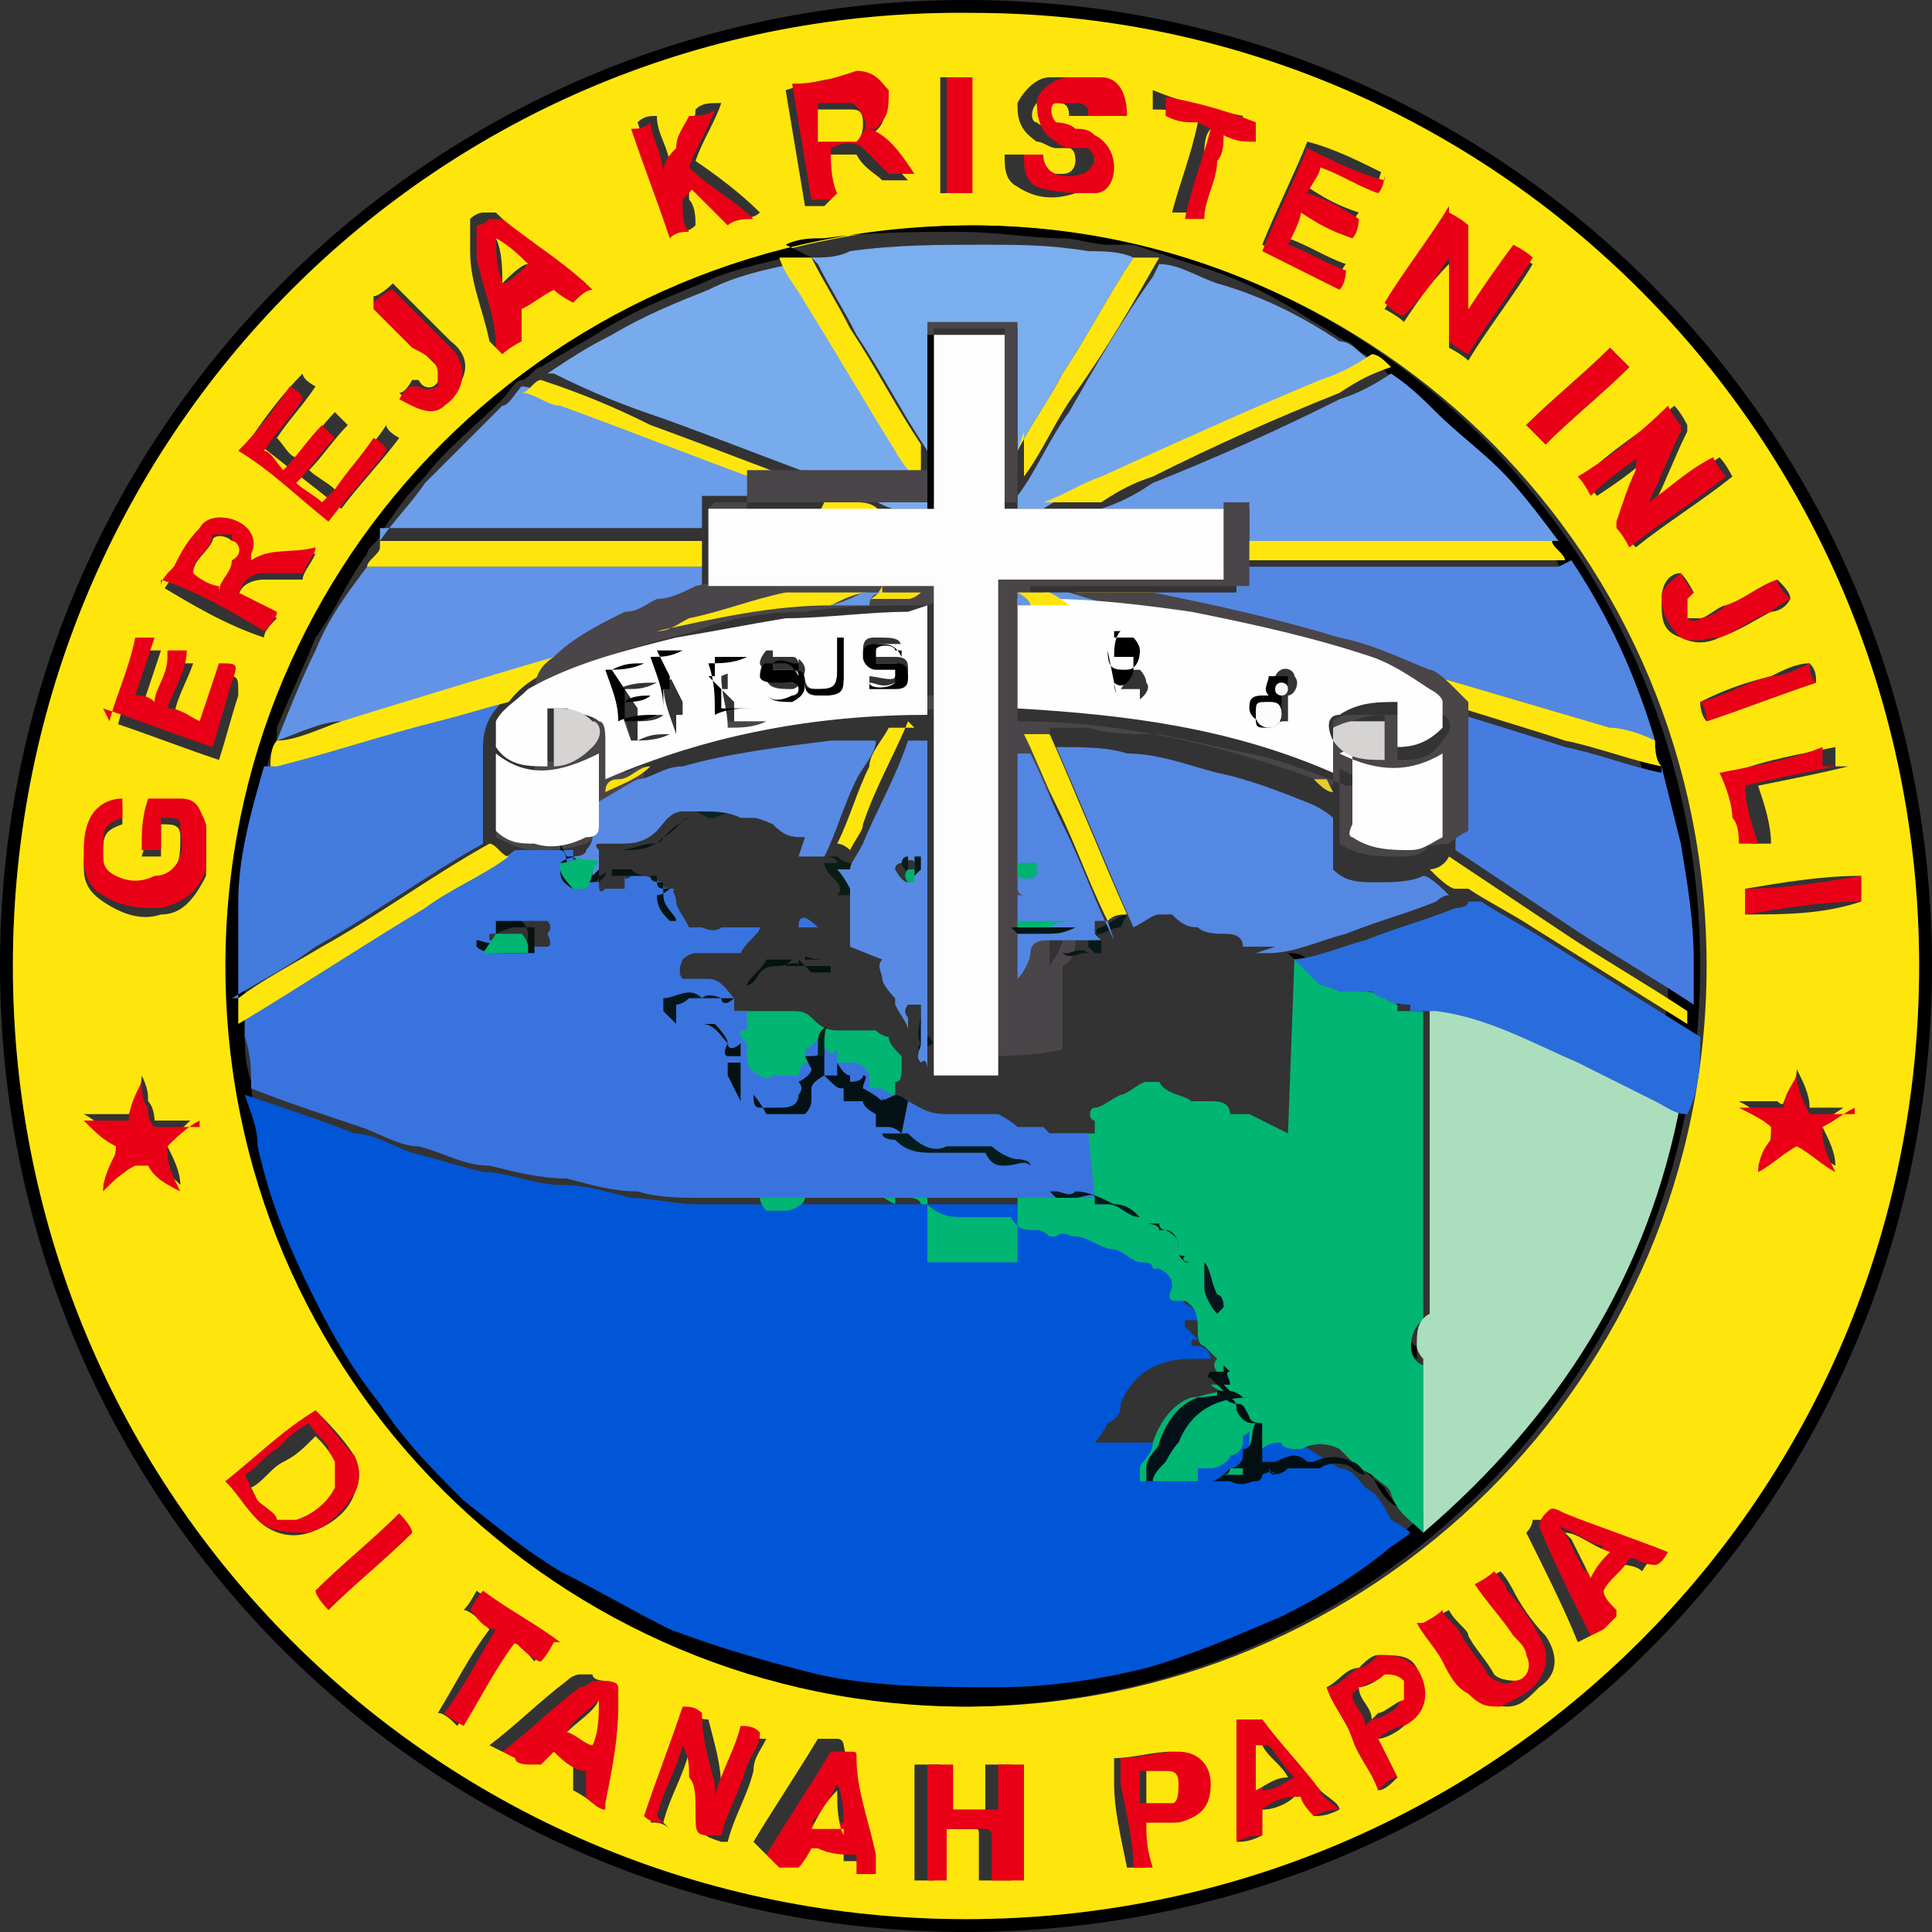 <?xml version="1.0" encoding="UTF-8"?>
<svg id="_30x30_Timeline" data-name="30x30 Timeline" xmlns="http://www.w3.org/2000/svg" width="30" height="30" viewBox="0 0 30 30">
  <rect x="0" y="0" width="30" height="30" fill="#333333" stroke="none"/>
  <defs>
    <style>
      .cls-1 {
        fill: #020202;
      }

      .cls-1, .cls-2, .cls-3, .cls-4, .cls-5, .cls-6, .cls-7, .cls-8, .cls-9, .cls-10, .cls-11, .cls-12, .cls-13, .cls-14, .cls-15, .cls-16, .cls-17, .cls-18, .cls-19, .cls-20, .cls-21, .cls-22, .cls-23, .cls-24, .cls-25, .cls-26, .cls-27, .cls-28, .cls-29, .cls-30, .cls-31, .cls-32, .cls-33, .cls-34, .cls-35, .cls-36, .cls-37, .cls-38, .cls-39, .cls-40, .cls-41, .cls-42, .cls-43, .cls-44, .cls-45, .cls-46, .cls-47, .cls-48, .cls-49, .cls-50, .cls-51, .cls-52, .cls-53, .cls-54, .cls-55, .cls-56, .cls-57, .cls-58, .cls-59, .cls-60, .cls-61, .cls-62, .cls-63, .cls-64, .cls-65, .cls-66, .cls-67, .cls-68, .cls-69 {
        stroke-width: 0px;
      }

      .cls-2 {
        fill: #e90016;
      }

      .cls-3 {
        fill: #fee50d;
      }

      .cls-4 {
        fill: #6697e3;
      }

      .cls-5 {
        fill: #abdebc;
      }

      .cls-6 {
        fill: #000;
      }

      .cls-7 {
        fill: #fcfcfc;
      }

      .cls-8 {
        fill: #051a1d;
      }

      .cls-9 {
        fill: #f9f9f9;
      }

      .cls-10 {
        fill: #437bdf;
      }

      .cls-11 {
        fill: #00b572;
      }

      .cls-12 {
        fill: #06161b;
      }

      .cls-13 {
        fill: #040b0d;
      }

      .cls-14 {
        fill: #fee50e;
      }

      .cls-15 {
        fill: #04151d;
      }

      .cls-16 {
        fill: #070504;
      }

      .cls-17 {
        fill: #06191d;
      }

      .cls-18 {
        fill: #d5d4d3;
      }

      .cls-19 {
        fill: #5588e3;
      }

      .cls-20 {
        fill: #00b672;
      }

      .cls-21 {
        fill: #6595e4;
      }

      .cls-22 {
        fill: #031410;
      }

      .cls-23 {
        fill: #467ce0;
      }

      .cls-24 {
        fill: #041216;
      }

      .cls-25 {
        fill: #e8cb2e;
      }

      .cls-26 {
        fill: #3974de;
      }

      .cls-27 {
        fill: #699be8;
      }

      .cls-28 {
        fill: #fde40e;
      }

      .cls-29 {
        fill: #73a5eb;
      }

      .cls-30 {
        fill: #296ddd;
      }

      .cls-31 {
        fill: #00b270;
      }

      .cls-32 {
        fill: #7baeee;
      }

      .cls-33 {
        fill: #fee60d;
      }

      .cls-34 {
        fill: #588ae3;
      }

      .cls-35 {
        fill: #fdfdfd;
      }

      .cls-36 {
        fill: #00b471;
      }

      .cls-37 {
        fill: #78abed;
      }

      .cls-38 {
        fill: #6995de;
      }

      .cls-39 {
        fill: #010101;
      }

      .cls-40 {
        fill: #041110;
      }

      .cls-41 {
        fill: #002312;
      }

      .cls-42 {
        fill: #00b16f;
      }

      .cls-43 {
        fill: #0056d7;
      }

      .cls-44 {
        fill: #5286e2;
      }

      .cls-45 {
        fill: #091d15;
      }

      .cls-46 {
        fill: #6293e6;
      }

      .cls-47 {
        fill: #0a2328;
      }

      .cls-48 {
        fill: #041614;
      }

      .cls-49 {
        fill: #051b19;
      }

      .cls-50 {
        fill: #071918;
      }

      .cls-51 {
        fill: #061719;
      }

      .cls-52 {
        fill: #040e11;
      }

      .cls-53 {
        fill: #00b673;
      }

      .cls-54 {
        fill: #131212;
      }

      .cls-55 {
        fill: #051211;
      }

      .cls-56 {
        fill: #0b0807;
      }

      .cls-57 {
        fill: #05171d;
      }

      .cls-58 {
        fill: #051c1c;
      }

      .cls-59 {
        fill: #041114;
      }

      .cls-60 {
        fill: #fbe210;
      }

      .cls-61 {
        fill: #fee50c;
      }

      .cls-62 {
        fill: #5487e2;
      }

      .cls-63 {
        fill: #021013;
      }

      .cls-64 {
        fill: #031219;
      }

      .cls-65 {
        fill: #fae010;
      }

      .cls-66 {
        fill: #6b9de9;
      }

      .cls-67 {
        fill: #fefefe;
      }

      .cls-68 {
        fill: #4a4549;
      }

      .cls-69 {
        fill: #041313;
      }
    </style>
  </defs>
  <g id="_1-2-6-gki-logo" data-name="1-2-6-gki-logo">
    <path class="cls-6" d="M15,30C6.7,30,0,23.3,0,15,0,6.7,6.7,0,15,0c8.3,0,15,6.7,15,15,0,8.3-6.7,15-15,15ZM29.8,15c0-8.2-6.6-14.7-14.7-14.8C6.8.1.2,6.8.2,15c0,8.2,6.6,14.8,14.8,14.8,8.2,0,14.8-6.6,14.8-14.8Z"/>
    <path class="cls-33" d="M29.8,15c0,8.2-6.6,14.8-14.8,14.8-8.2,0-14.8-6.6-14.8-14.8C.2,6.8,6.8.1,15.1.2c8.1,0,14.7,6.6,14.7,14.8ZM15,26.5c6.3,0,11.5-5.1,11.5-11.5,0-6.4-5.1-11.4-11.3-11.5-6.5,0-11.6,5.1-11.6,11.5,0,6.3,5.1,11.5,11.5,11.5ZM12.9,3.1c0-.2,0-.5-.1-.7.2,0,.3,0,.5,0,.1.2.3.3.4.4,0,0,0,0,0,0,.1,0,.2,0,.4,0-.2-.2-.4-.5-.7-.7,0,0,0,0,.1,0,.2-.1.3-.3.2-.6,0-.2-.2-.4-.5-.3-.3,0-.7.1-1,.2.1.6.2,1.2.3,1.8.1,0,.2,0,.3,0ZM2.5,9.1c.5.3,1,.6,1.6.8,0-.1.1-.2.2-.3-.2-.1-.4-.2-.6-.3,0-.2.2-.3.4-.3.2,0,.4,0,.6,0,0,0,0,0,0,0,0-.1.1-.2.2-.4-.3,0-.7,0-1,.2,0,0,0,0,0-.1,0-.2,0-.4-.2-.5-.2-.1-.5,0-.6.1-.1.2-.2.4-.4.6,0,0-.1.2-.2.3ZM10.3,28.3c.1-.4.3-.7.4-1.1,0,.2,0,.3.1.5,0,.2,0,.4.1.5,0,.3,0,.3.3.4,0,0,0,0,.1,0,.1-.4.3-.7.4-1.1,0-.2.1-.3.2-.5-.1,0-.2,0-.3-.1-.1.4-.3.7-.4,1.1,0,0,0-.1,0-.2,0-.4-.1-.7-.2-1.1,0,0,0,0,0,0,0,0-.2,0-.3-.1-.2.6-.4,1.1-.6,1.7.1,0,.2,0,.3.1ZM25.6,7h0c0,.1,0,.2-.1.3-.1.3-.2.6-.3.8,0,0,0,0,0,.1,0,0,.1.2.2.3.5-.4,1-.7,1.5-1.1,0,0-.1-.2-.2-.3-.3.2-.6.5-1,.7,0,0,0,0,0,0,.2-.4.3-.7.5-1.1,0,0,0,0,0-.1,0,0-.1-.2-.2-.3-.5.4-1,.7-1.4,1.1,0,0,.1.2.2.3.3-.2.6-.4.9-.7ZM22.5,3.3c-.3.5-.7,1-1,1.5,0,0,.2.1.3.2.2-.3.4-.6.7-.9,0,.2,0,.3,0,.4,0,.3,0,.6,0,.9,0,0,0,0,0,0,0,0,.2.1.3.2.3-.5.7-1,1-1.5,0,0-.2-.1-.3-.2-.2.3-.4.6-.7,1,0,0,0-.1,0-.2,0-.4,0-.8,0-1.1,0,0,0,0,0,0,0,0-.2-.1-.3-.2ZM2.5,12.8c.2,0,.3,0,.3.2,0,0,0,0,0,0,0,.3,0,.6-.4.7-.2,0-.4,0-.6,0-.1,0-.2-.2-.2-.4,0-.3,0-.4.3-.5,0-.1,0-.2,0-.3-.2,0-.4.1-.5.3,0,.2-.1.4-.1.6,0,.2,0,.4.3.6.3.2.6.3.9.2.3,0,.5-.2.7-.6,0-.2,0-.5,0-.7,0-.2-.1-.4-.4-.4-.2,0-.3,0-.5,0,0,.3,0,.5-.1.8.1,0,.2,0,.3,0,0-.1,0-.3,0-.4ZM3.5,23s0,0,0,0c.2.2.3.4.5.6.2.2.5.3.8.2.3-.1.6-.3.7-.6.1-.2.1-.4,0-.6-.2-.3-.4-.5-.6-.7-.5.4-.9.8-1.4,1.1ZM10.8,2.8s0,0,0,0c.2.2.4.4.6.6,0,0,0,0,0,0,.1,0,.3,0,.4-.1-.3-.3-.7-.6-1-.8.1-.3.3-.6.4-.9-.2,0-.3,0-.4.1,0,0,0,0,0,0,0,.2-.1.3-.2.5,0,.1-.1.3-.2.4,0-.3-.2-.5-.2-.8-.1,0-.2,0-.3.1.2.6.4,1.1.6,1.7.1,0,.2,0,.3-.1,0-.1,0-.3-.1-.4,0,0,0,0,0-.1,0-.1.1-.2.2-.3ZM5.2,7.6c-.1-.1-.3-.2-.4-.3.2-.2.4-.5.6-.7,0,0-.1-.1-.2-.2-.2.2-.4.5-.6.7-.1,0-.2-.2-.3-.3.2-.3.4-.5.6-.8,0,0-.2-.1-.2-.2-.3.3-.6.7-.8,1,.5.4.9.7,1.4,1.1.3-.4.6-.7.9-1.1,0,0-.2-.1-.2-.2-.2.3-.4.5-.6.8ZM21.5,2.7c-.4-.2-.8-.4-1.2-.5-.2.5-.5,1.1-.7,1.6.4.2.8.4,1.2.6,0,0,0-.2.1-.3-.3-.1-.6-.3-.9-.4,0-.2.1-.3.2-.5.3.1.6.2.8.4,0,0,0-.2.1-.3-.3-.1-.5-.2-.8-.4,0-.1.1-.2.2-.4.3.1.6.3.9.4,0,0,0-.2.1-.3ZM1.7,11.2c.6.2,1.1.4,1.7.6,0,0,0,0,0,0,.1-.3.2-.7.3-1,0-.3,0-.3-.2-.3,0,0,0,0,0,0-.1.3-.2.6-.3.9-.2,0-.3-.1-.5-.2,0-.3.2-.6.3-.9,0,0-.2,0-.3,0,0,0,0,0,0,.1,0,.2-.2.4-.2.7,0,0,0,0,0,0-.1,0-.2,0-.3-.1.1-.3.2-.6.3-.9,0,0-.2,0-.3,0-.1.4-.3.8-.4,1.3ZM15.7,29.2c0-.6,0-1.2,0-1.8-.1,0-.2,0-.4,0,0,.2,0,.5,0,.7-.2,0-.5,0-.7,0,0-.2,0-.5,0-.7-.1,0-.2,0-.4,0,0,.6,0,1.2,0,1.8h.3c0-.3,0-.5,0-.8.2,0,.4,0,.6,0,.1,0,.1,0,.1.1,0,.2,0,.4,0,.7h.3ZM17.2,1.8c0-.3-.1-.5-.4-.6-.2,0-.3,0-.5,0-.2,0-.4.2-.5.4,0,.2,0,.4.3.6.1,0,.2.1.3.1,0,0,.2,0,.2,0,0,0,.1,0,.1.2,0,0,0,.2-.2.2-.2,0-.5,0-.6-.3,0,0,0,0,0,0,0,0-.2,0-.3,0,0,.2,0,.4.2.5.3.2.6.2.9.1.2,0,.3-.2.3-.4,0-.2,0-.4-.3-.5,0,0-.2,0-.3-.1,0,0-.2,0-.3-.1-.1,0-.1-.2,0-.3.1,0,.2,0,.3,0,.1,0,.2,0,.2.2,0,0,0,0,0,0,0,0,.2,0,.3,0ZM24.7,25.4c0,0,.1-.2.2-.2,0,0,0,0,0-.1,0-.1-.1-.2-.2-.3.2-.2.3-.3.4-.5,0,0,0,0,.1,0,0,0,.2,0,.3.1,0,0,0,0,0,0,0,0,.1-.2.2-.2,0,0,0,0,0,0-.5-.2-1.1-.4-1.6-.6-.2,0-.2,0-.3,0,0,0,0,.1-.1.2.3.6.6,1.2.8,1.7ZM11.9,28.8c.1,0,.2,0,.3,0,0,0,0,0,0,0,0,0,.1-.2.2-.3,0,0,0,0,.1,0,.2,0,.4,0,.6.1,0,0,0,0,0,0,0,0,0,.2,0,.3,0,0,0,0,0,0,.1,0,.2,0,.3,0,0-.1,0-.2,0-.3,0-.5-.2-1-.3-1.5,0,0,0-.1-.1-.1,0,0-.2,0-.3,0-.3.5-.7,1.1-1,1.6ZM19.2,28.6c.1,0,.2,0,.4-.1,0-.1,0-.2,0-.3,0,0,0,0,0-.1.2,0,.4-.1.5-.2,0,0,0,0,.1,0,0,0,.2.2.2.3.1,0,.2,0,.4-.1,0-.1-.2-.2-.3-.3-.3-.3-.6-.7-.9-1.1,0,0-.1,0-.2,0,0,0-.1,0-.2,0,0,0,0,0,0,.1,0,.1,0,.3,0,.4,0,.5,0,.9,0,1.4ZM7.8,27.2c0,0,.2,0,.2.1,0,0,.1,0,.2,0,0,0,.1-.1.2-.2,0,0,0,0,0,0,.2,0,.3.2.5.3,0,0,0,0,0,0,0,0,0,.2,0,.3,0,0,0,0,0,.1,0,0,.2.1.3.2,0,0,0,0,0-.1,0-.5.1-1,.2-1.5,0,0,0-.2,0-.3,0,0-.2,0-.2-.1,0,0-.1,0-.2,0,0,0-.1,0-.2.1-.4.3-.8.7-1.2,1ZM7.7,5.4c0,0,.2-.1.3-.2,0,0,0,0,0-.1,0,0,0-.2,0-.3,0,0,0,0,0-.1.2-.1.3-.2.5-.3,0,0,0,0,0,0,0,0,.2.1.3.2,0,0,0,0,0,0,0,0,.2-.1.3-.2,0,0,0,0,0,0-.5-.4-1-.7-1.4-1.1,0,0-.1,0-.2,0,0,0-.1,0-.2.1,0,0,0,0,0,0,0,.2,0,.3,0,.5,0,.5.2.9.3,1.4ZM22.1,25.2c.1.2.3.4.4.6.1.2.3.3.4.5.1.1.3.2.5.2.2,0,.3-.1.5-.3.3-.2.3-.5.1-.8-.2-.2-.4-.5-.5-.7,0,0-.1-.2-.2-.3,0,0-.2.1-.3.2.2.3.4.5.6.8,0,.1.2.2.2.3,0,.2,0,.3-.2.4-.1,0-.3,0-.4-.1-.1-.2-.3-.4-.4-.6,0-.1-.2-.2-.3-.4,0,0-.2.1-.3.2ZM21.4,27c.1,0,.3-.1.4-.2.3-.2.4-.5.2-.9-.1-.2-.3-.2-.6-.2-.1,0-.2.1-.3.2-.2,0-.3.2-.5.3.1.3.3.5.4.8.1.3.3.5.4.8.1,0,.2-.1.3-.2-.1-.2-.2-.4-.3-.6ZM17.8,28.3c.1,0,.3,0,.4,0,.4,0,.5-.3.5-.6,0-.3-.2-.5-.5-.5-.3,0-.6.1-.9.1,0,.2,0,.3,0,.4,0,.4.1.8.2,1.3,0,0,0,0,0,0,.1,0,.2,0,.3,0,0-.2,0-.4-.1-.7ZM3.1,17.4c-.2,0-.3,0-.4,0-.1,0-.2,0-.3,0,0,0,0-.2-.1-.3,0-.1,0-.2-.1-.4,0,.2-.1.4-.2.6,0,0,0,0-.1,0-.1,0-.3,0-.4,0,0,0-.1,0-.2,0,.2.1.4.3.5.4,0,0,0,0,0,.1,0,.2-.1.4-.2.6.2-.1.4-.2.5-.4,0,0,.1,0,.2,0,.2.1.3.2.5.4,0-.2-.1-.4-.2-.6,0,0,0,0,0-.1.2-.1.3-.3.5-.4ZM28.8,17.2s0,0,0,0c-.2,0-.4,0-.6,0,0,0,0,0-.1,0,0-.2-.1-.4-.2-.6,0,0,0,0,0,0,0,.2-.1.3-.2.5,0,0,0,.1-.1,0-.1,0-.2,0-.3,0,0,0-.2,0-.3,0,.2.1.3.2.5.3.1,0,.1,0,0,.2,0,.2-.1.3-.2.5.2-.1.4-.3.6-.4.2.1.4.3.6.4,0-.2-.1-.4-.2-.6,0,0,0-.1,0-.1.2-.1.3-.2.5-.3ZM8.6,25.5c-.4-.3-.8-.5-1.2-.8,0,0-.1.2-.2.3.1,0,.3.2.4.3-.3.4-.5.8-.8,1.3.1,0,.2.1.3.2.3-.4.5-.8.8-1.3.2,0,.3.2.4.3,0,0,.1-.2.2-.3ZM18.6,1.9c-.1.5-.3,1-.4,1.4,0,0,.2,0,.3,0,0,0,0,0,0,0,0-.3.2-.6.2-.9,0-.1,0-.3.1-.4.2,0,.3.1.5.1,0,0,0-.2,0-.3-.5-.1-.9-.2-1.4-.4,0,.1,0,.2,0,.3.2,0,.3,0,.5.1ZM28.5,11.9c0-.1,0-.2,0-.3,0,0,0,0,0,0-.5.1-1.1.2-1.6.4,0,0,0,0,0,0,0,.2.1.5.2.7,0,.1,0,.3.1.4.1,0,.2,0,.3,0,0-.3-.1-.6-.2-.9.5-.1,1-.2,1.4-.3ZM5.8,4.7c.2.2.4.4.6.6.1.1.3.3.4.4,0,0,0,.1,0,.2,0,.1-.2.2-.3,0,0,0,0,0-.1,0,0,0-.1.2-.2.2.2.2.4.3.7.1.3-.2.5-.6.1-.9,0,0-.1-.1-.2-.2-.2-.2-.5-.5-.7-.7,0,0-.2.2-.3.2ZM26.1,8.9c-.2,0-.3.2-.3.4,0,.3,0,.5.3.6.2.1.4.1.6,0,.3-.1.6-.3.8-.4,0,0,.2,0,.3-.2,0-.1-.1-.2-.2-.3-.3.1-.5.3-.8.4-.1,0-.3.2-.4.2-.1,0-.2,0-.2,0,0,0,0-.2,0-.3,0,0,0,0,.1-.1,0,0-.1-.2-.2-.3ZM24,6.9c.4-.4.9-.8,1.3-1.2,0,0-.2-.2-.3-.3-.4.4-.9.8-1.3,1.2,0,0,.2.2.3.3ZM6.2,23.5c-.4.4-.9.8-1.3,1.2,0,0,.2.2.2.3.4-.4.9-.8,1.3-1.2,0,0-.2-.2-.2-.3ZM26.5,11.2c.6-.2,1.1-.4,1.7-.6,0-.1,0-.2-.1-.3-.2,0-.4.1-.6.2-.4.1-.7.2-1.1.4,0,0,0,0,0,0,0,0,0,.2.1.3ZM15,3v-1.8c-.1,0-.2,0-.4,0,0,.6,0,1.2,0,1.8h.3ZM28.9,13.6c-.6,0-1.2.1-1.8.2,0,.1,0,.2,0,.4.6,0,1.2,0,1.8-.2,0-.1,0-.2,0-.4Z"/>
    <path class="cls-6" d="M15,26.5c-6.3,0-11.5-5.1-11.5-11.5,0-6.3,5.1-11.5,11.6-11.5,6.2,0,11.3,5.1,11.3,11.5,0,6.3-5.1,11.5-11.5,11.5ZM12.6,4c-.1,0-.2,0-.4,0-.4.1-.9.2-1.3.4-.5.2-1,.4-1.5.7-.3.2-.7.4-1,.6-.1,0-.2.2-.3.2-.1,0-.2.2-.3.3-.4.4-.9.8-1.2,1.2-.3.3-.5.6-.7.9,0,.1-.2.2-.2.3-.3.4-.5.9-.8,1.3-.2.5-.4.9-.6,1.4,0,.1,0,.3-.1.4-.2.7-.3,1.4-.4,2.1,0,.5,0,1,0,1.5,0,.1,0,.3,0,.4,0,.1,0,.2,0,.3,0,.3,0,.5.1.8,0,.3.1.6.2.8.2.8.5,1.6.9,2.4.3.6.6,1.1,1,1.6.4.5.8,1,1.3,1.5.5.4.9.8,1.5,1.1.5.4,1.1.7,1.7.9.7.3,1.5.6,2.3.7.9.2,1.8.3,2.8.2.8,0,1.6-.1,2.3-.3.7-.2,1.4-.4,2.1-.8.6-.3,1.1-.6,1.6-1,.1,0,.3-.2.4-.3,0,0-.2-.1-.3-.2-.2-.1-.3-.3-.4-.5-.1-.1-.2-.3-.4-.3,0,0,0,0,0,0,.1,0,.2,0,.3.2,0,.1.2.2.3.3.1.2.3.4.5.6,0,0,0,0,0,0,0,0,0,0,0,0,0-.2,0-.3,0-.5,0-.7,0-1.4,0-2.1,0,0,0,0,0,0-.3-.1-.2-.6,0-.7,0,0,0,0,0-.1,0-.3,0-.6,0-.9,0-1.3,0-2.6,0-3.8,0,0,0-.1-.1,0,0,0-.2,0-.3,0,0,0,0,0,0-.1-.2,0-.3-.1-.5-.2,0,0,0,0,0,0,0,0-.2-.1-.3-.2,0,0-.1,0-.2,0-.3,0-.4-.1-.6-.3.1,0,.2,0,.3.1.1,0,.4,0,.5,0,0,0,0,0,0,0,0,0,.1,0,.2.1,0,0,0-.1,0,0,.1,0,.3,0,.4.1,0,0,0,0,0,.1,0,0,0,0,0,0,0,0,.1,0,.2,0,0,0,.1,0,.2,0,.8.2,1.5.5,2.2.8.4.2.8.4,1.2.6.2,0,.3.1.5.2,0-.4.1-.8.2-1.2,0-.1,0-.2,0-.3,0-.2,0-.5,0-.7,0-.6,0-1.2-.2-1.8,0-.4-.2-.8-.3-1.2,0-.1,0-.3-.1-.4-.3-1-.8-1.9-1.3-2.8,0-.1-.2-.2-.2-.3-.3-.4-.6-.7-.9-1.1-.3-.3-.6-.6-1-.9-.2-.2-.5-.4-.7-.6-.1,0-.2-.2-.3-.2-.2-.1-.3-.2-.5-.3-.6-.4-1.2-.7-1.9-.9-.3-.1-.6-.2-.9-.3-.1,0-.2,0-.4,0-.2,0-.5-.1-.7-.1-.5,0-1-.1-1.6-.1-.7,0-1.4,0-2.1.1-.2,0-.4,0-.6.1ZM22.1,15.5s0,0,0,.1c0,1.3,0,2.7,0,4,0,.2,0,.4,0,.6,0,0,0,0,0,0-.2.1-.2.3-.2.5,0,0,0,.2.1.2,0,0,0,0,0,.1,0,.8,0,1.6,0,2.4,0,0,0,.1,0,.2,2.1-1.8,3.5-4,4-6.7-.4-.1-.7-.3-1.1-.5-.6-.3-1.2-.6-1.8-.8-.3-.1-.7-.2-1.1-.3Z"/>
    <path class="cls-2" d="M12.9,3.1c-.1,0-.2,0-.3,0-.1-.6-.2-1.2-.3-1.8.4,0,.7-.1,1-.2.3,0,.4.2.5.3,0,.3,0,.4-.2.6,0,0,0,0-.1,0,.3.1.5.4.7.7-.1,0-.3,0-.4,0,0,0,0,0,0,0-.1-.1-.3-.3-.4-.4-.1-.1-.3-.1-.5,0,0,.2,0,.5.1.7ZM12.7,2.1c0,0,.1,0,.2,0,.1,0,.3,0,.4,0,.1,0,.2-.1.1-.3,0,0-.1-.2-.2-.2-.2,0-.4,0-.5,0,0,.2,0,.3,0,.4Z"/>
    <path class="cls-2" d="M2.5,9.1c0-.1.1-.2.2-.3.1-.2.2-.4.4-.6.1-.2.4-.2.6-.1.2.1.3.3.2.5,0,0,0,0,0,.1.3-.2.6-.1,1-.2,0,.1-.1.2-.2.4,0,0,0,0,0,0-.2,0-.4,0-.6,0-.2,0-.3.1-.4.3.2.1.4.2.6.3,0,.1-.1.2-.2.3-.5-.3-1-.6-1.6-.8ZM3.4,9.1c0-.2.2-.3.2-.5,0-.1,0-.2,0-.3-.1,0-.2,0-.3,0,0,.2-.2.3-.3.5.1,0,.3.1.4.2Z"/>
    <path class="cls-2" d="M10.3,28.3c-.1,0-.2,0-.3-.1.2-.6.4-1.1.6-1.7.1,0,.2,0,.3.1,0,0,0,0,0,0,0,.4.1.7.2,1.1,0,0,0,.1,0,.2.1-.4.3-.7.4-1.1.1,0,.2,0,.3.1,0,.2-.1.3-.2.5-.1.4-.3.7-.4,1.1,0,0,0,0-.1,0-.3,0-.3,0-.3-.4,0-.2,0-.4-.1-.5,0-.2,0-.3-.1-.5-.1.4-.3.7-.4,1.1Z"/>
    <path class="cls-2" d="M25.6,7c-.3.2-.6.4-.9.7,0,0-.1-.2-.2-.3.5-.3,1-.7,1.4-1.1,0,0,.1.2.2.3,0,0,0,0,0,.1-.2.4-.3.7-.5,1.1,0,0,0,0,0,0,.3-.2.6-.5,1-.7,0,0,.1.2.2.3-.5.4-1,.7-1.5,1.1,0,0-.1-.2-.2-.3,0,0,0,0,0-.1.1-.3.2-.6.3-.8,0-.1,0-.2.1-.3h0Z"/>
    <path class="cls-2" d="M22.5,3.3c0,0,.2.1.3.2,0,0,0,0,0,0,0,.4,0,.8,0,1.1,0,0,0,0,0,.2.2-.3.4-.6.7-1,0,0,.2.1.3.2-.3.5-.7,1-1,1.5,0,0-.2-.1-.3-.2,0,0,0,0,0,0,0-.3,0-.6,0-.9,0-.1,0-.3,0-.4-.2.3-.4.6-.7.9-.1,0-.2-.1-.3-.2.3-.5.7-1,1-1.5Z"/>
    <path class="cls-2" d="M2.5,12.8c0,.1,0,.2,0,.4,0,0-.2,0-.3,0,0-.3,0-.5.1-.8.2,0,.3,0,.5,0,.3,0,.3.2.4.4,0,.2,0,.5,0,.7-.1.3-.3.5-.7.6-.3,0-.6,0-.9-.2-.2-.1-.3-.3-.3-.6,0-.2,0-.4.1-.6.1-.2.3-.3.5-.3,0,.1,0,.2,0,.3-.3.1-.3.2-.3.5,0,.2,0,.3.2.4.2.1.4.1.6,0,.3,0,.5-.3.4-.7,0,0,0,0,0,0,0-.2,0-.2-.3-.2Z"/>
    <path class="cls-2" d="M3.5,23c.5-.4.9-.8,1.4-1.1.2.2.4.5.6.7.1.2.1.4,0,.6-.2.3-.4.5-.7.6-.3,0-.6,0-.8-.2-.2-.2-.3-.4-.5-.6,0,0,0,0,0,0ZM3.9,23.1c0,.1.2.2.3.3,0,.1.2.1.3,0,.2,0,.4-.2.6-.5,0-.1,0-.2,0-.4,0-.1-.2-.2-.3-.4-.2.1-.3.2-.5.4-.2.1-.3.3-.5.4Z"/>
    <path class="cls-2" d="M10.8,2.8c0,.1-.1.2-.2.3,0,0,0,0,0,.1,0,.1,0,.3.1.4-.1,0-.2,0-.3.1-.2-.6-.4-1.1-.6-1.7.1,0,.2,0,.3-.1,0,.2.2.5.2.8,0-.2.1-.3.2-.4,0-.2.1-.3.2-.5,0,0,0,0,0,0,.1,0,.3,0,.4-.1-.1.3-.3.6-.4.9.3.3.7.5,1,.8-.1,0-.3,0-.4.1,0,0,0,0,0,0-.2-.2-.4-.4-.6-.6,0,0,0,0,0,0Z"/>
    <path class="cls-2" d="M5.2,7.6c.2-.3.4-.5.6-.8,0,0,.2.1.2.2-.3.4-.6.7-.9,1.1-.5-.4-.9-.8-1.4-1.1.3-.3.6-.7.8-1,0,0,.2.1.2.2-.2.3-.4.5-.6.8.1,0,.2.2.3.3.2-.2.4-.5.6-.7,0,0,.1.1.2.2-.2.2-.4.5-.6.7.1.1.3.2.4.3Z"/>
    <path class="cls-2" d="M21.5,2.7c0,0,0,.2-.1.3-.3-.1-.6-.3-.9-.4,0,.1-.1.2-.2.4.3.1.5.2.8.4,0,0,0,.2-.1.3-.3-.1-.5-.2-.8-.4,0,.1-.1.3-.2.5.3.1.6.3.9.4,0,0,0,.2-.1.3-.4-.2-.8-.4-1.2-.6.2-.5.5-1.1.7-1.6.4.2.8.4,1.2.5Z"/>
    <path class="cls-2" d="M1.7,11.2c.1-.4.3-.8.4-1.3,0,0,.2,0,.3,0-.1.3-.2.6-.3.9.1,0,.2,0,.3.1,0,0,0,0,0,0,0-.2.2-.4.2-.7,0,0,0,0,0-.1,0,0,.2,0,.3,0,0,.3-.2.6-.3.9.2,0,.3.1.5.2.1-.3.2-.6.3-.9,0,0,0,0,0,0,.3,0,.3,0,.2.3-.1.3-.2.7-.3,1,0,0,0,0,0,0-.6-.2-1.1-.4-1.7-.6Z"/>
    <path class="cls-2" d="M15.7,29.2h-.3c0-.2,0-.4,0-.7,0,0,0-.1-.1-.1-.2,0-.4,0-.6,0,0,.2,0,.5,0,.8h-.3c0-.6,0-1.2,0-1.8.1,0,.2,0,.4,0,0,.2,0,.5,0,.7.2,0,.5,0,.7,0,0-.2,0-.5,0-.7.1,0,.2,0,.4,0,0,.6,0,1.2,0,1.8Z"/>
    <path class="cls-2" d="M17.2,1.8c-.1,0-.2,0-.3,0,0,0,0,0,0,0,0-.1,0-.2-.2-.2-.1,0-.2,0-.3,0-.1,0-.1.2,0,.3,0,0,.2,0,.3.1.1,0,.2,0,.3.1.2.1.3.3.3.5,0,.2-.1.4-.3.4-.3,0-.6,0-.9-.1-.2-.1-.2-.3-.2-.5.1,0,.2,0,.3,0,0,0,0,0,0,0,0,.3.3.4.6.3,0,0,.1,0,.2-.2,0,0,0-.1-.1-.2,0,0-.1,0-.2,0-.1,0-.2,0-.3-.1-.2-.1-.3-.3-.3-.6,0-.2.3-.4.5-.4.2,0,.3,0,.5,0,.3,0,.4.3.4.6Z"/>
    <path class="cls-2" d="M24.7,25.4c-.3-.6-.6-1.2-.8-1.7,0,0,0-.1.1-.2.1-.1.1-.1.3,0,.5.2,1.1.4,1.6.6,0,0,0,0,0,0,0,0-.1.2-.2.2,0,0,0,0,0,0,0,0-.2,0-.3-.1,0,0,0,0-.1,0-.1.2-.3.3-.4.5,0,.1.1.2.2.3,0,0,0,0,0,.1,0,0-.1.1-.2.2ZM24.3,23.8c.1.2.2.4.3.6.1-.1.2-.2.3-.4-.2,0-.4-.2-.7-.3Z"/>
    <path class="cls-2" d="M11.9,28.8c.3-.5.7-1.1,1-1.6,0,0,.2,0,.3,0,.1,0,.1,0,.1.1,0,.5.2,1,.3,1.5,0,0,0,.2,0,.3-.1,0-.2,0-.3,0,0,0,0,0,0,0,0,0,0-.2,0-.3,0,0,0,0,0,0-.2,0-.4,0-.6-.1,0,0,0,0-.1,0,0,0-.1.2-.2.3,0,0,0,0,0,0,0,0-.2,0-.3,0ZM13.1,28.4c0-.2,0-.5-.1-.7-.1.2-.2.4-.4.6.2,0,.3,0,.5,0Z"/>
    <path class="cls-2" d="M19.2,28.6c0-.5,0-.9,0-1.4,0-.1,0-.3,0-.4,0,0,0,0,0-.1,0,0,.1,0,.2,0,0,0,.1,0,.2,0,.3.4.6.7.9,1.1,0,.1.2.2.3.3-.1,0-.2,0-.4.1,0,0-.2-.2-.2-.3,0,0,0,0-.1,0-.2,0-.4.1-.5.2,0,0,0,0,0,.1,0,.1,0,.2,0,.3-.1,0-.2,0-.4.1ZM19.6,27.1s0,0,0,0v.7c.2,0,.3-.1.5-.2-.2-.2-.3-.4-.4-.5Z"/>
    <path class="cls-2" d="M7.8,27.2c.4-.3.8-.7,1.2-1,0,0,.1,0,.2-.1,0,0,.1,0,.2,0,0,0,.2,0,.2.1,0,0,0,.2,0,.3,0,.5-.1,1-.2,1.5,0,0,0,0,0,.1-.1,0-.2-.1-.3-.2,0,0,0,0,0-.1,0,0,0-.2,0-.3,0,0,0,0,0,0-.2,0-.4-.2-.5-.3,0,0,0,0,0,0,0,0-.1.1-.2.2,0,0,0,0-.2,0,0,0-.2,0-.2-.1ZM9.2,27.1c0-.2,0-.5.1-.7-.2.2-.4.3-.5.5.1,0,.3.2.4.2Z"/>
    <path class="cls-2" d="M7.7,5.4c0-.5-.2-.9-.3-1.4,0-.2,0-.3,0-.5,0,0,0,0,0,0,0,0,.1,0,.2-.1,0,0,.1,0,.2,0,.5.4,1,.7,1.4,1.1,0,0,0,0,0,0-.1,0-.2.1-.3.2,0,0,0,0,0,0,0,0-.2-.1-.3-.2,0,0,0,0,0,0-.2.1-.3.2-.5.3,0,0,0,0,0,.1,0,0,0,.2,0,.3,0,0,0,0,0,.1,0,0-.2.1-.3.2ZM7.7,3.7s0,0,0,0c0,.2,0,.4.1.7.1,0,.3-.2.4-.3-.2-.1-.4-.3-.5-.4Z"/>
    <path class="cls-2" d="M22.1,25.2c0,0,.2-.1.3-.2,0,.1.2.2.3.4.1.2.3.4.4.6.1.1.3.2.4.1.2,0,.3-.2.2-.4,0-.1-.1-.2-.2-.3-.2-.3-.4-.5-.6-.8,0,0,.2-.1.3-.2,0,0,.2.2.2.3.2.2.4.5.5.7.2.3.1.6-.1.8-.1.1-.3.2-.5.3-.2,0-.3,0-.5-.2-.2-.1-.3-.3-.4-.5-.1-.2-.3-.4-.4-.6Z"/>
    <path class="cls-2" d="M21.4,27c.1.2.2.4.3.6-.1,0-.2.1-.3.2-.1-.3-.3-.5-.4-.8-.1-.3-.3-.5-.4-.8.2,0,.3-.2.5-.3.1,0,.2-.1.3-.2.2,0,.4,0,.6.2.2.3.2.7-.2.9-.1,0-.3.1-.4.2ZM21.3,26.7c.1,0,.3-.1.4-.2,0,0,.1-.2,0-.3,0-.1-.2-.2-.3-.1-.1,0-.3.1-.4.2,0,.2.2.3.2.5Z"/>
    <path class="cls-2" d="M17.8,28.3c0,.2,0,.4.1.7-.1,0-.2,0-.3,0,0,0,0,0,0,0,0-.4-.1-.8-.2-1.3,0-.1,0-.3,0-.4.3,0,.6-.1.9-.1.3,0,.5.2.5.5,0,.3-.1.5-.5.6-.1,0-.2,0-.4,0ZM17.7,27.5c0,.2,0,.3,0,.5,0,0,0,0,0,0,.1,0,.3,0,.4,0,.1,0,.2-.2.1-.3,0-.1-.1-.2-.2-.2-.1,0-.3,0-.4,0Z"/>
    <path class="cls-2" d="M3.1,17.4c-.2.1-.4.3-.5.4,0,0,0,0,0,.1,0,.2.1.4.2.6-.2-.1-.4-.2-.5-.4,0,0-.1,0-.2,0-.2.1-.3.2-.5.4,0-.2.1-.4.2-.6,0,0,0-.1,0-.1-.2-.1-.3-.2-.5-.4,0,0,.2,0,.2,0,.1,0,.3,0,.4,0,0,0,0,0,.1,0,0-.2.1-.4.2-.6,0,.1,0,.3.1.4,0,.1,0,.2.1.3,0,0,.2,0,.3,0,.1,0,.3,0,.4,0Z"/>
    <path class="cls-2" d="M28.8,17.2c-.2.1-.3.2-.5.3,0,0,0,0,0,.1,0,.2.1.4.2.6-.2-.1-.4-.3-.6-.4-.2.1-.4.3-.6.4,0-.2.1-.4.2-.5,0-.1,0-.1,0-.2-.1-.1-.3-.2-.5-.3.1,0,.2,0,.3,0,.1,0,.2,0,.3,0,0,0,.1,0,.1,0,0-.2.1-.3.2-.5,0,0,0,0,0,0,0,.2.1.4.2.6,0,0,0,0,.1,0,.2,0,.4,0,.6,0,0,0,0,0,0,0Z"/>
    <path class="cls-2" d="M8.6,25.5c0,0-.1.2-.2.3-.1,0-.3-.2-.4-.3-.3.4-.5.8-.8,1.3,0,0-.2-.1-.3-.2.3-.4.5-.8.8-1.3-.2,0-.3-.2-.4-.3,0,0,.1-.2.2-.3.4.3.8.5,1.2.8Z"/>
    <path class="cls-2" d="M18.6,1.9c-.2,0-.3,0-.5-.1,0,0,0-.2,0-.3.5.1.9.2,1.4.4,0,0,0,.2,0,.3-.2,0-.3,0-.5-.1,0,.1,0,.3-.1.4,0,.3-.2.6-.2.9,0,0,0,0,0,0,0,0-.2,0-.3,0,.1-.5.3-1,.4-1.4Z"/>
    <path class="cls-2" d="M28.5,11.9c-.5.1-1,.2-1.4.3,0,.3.1.6.2.9,0,0-.2,0-.3,0,0-.1,0-.3-.1-.4,0-.2-.1-.5-.2-.7,0,0,0,0,0,0,.5-.1,1.1-.2,1.6-.4,0,0,0,0,0,0,0,0,0,.2,0,.3Z"/>
    <path class="cls-2" d="M5.8,4.7c0,0,.2-.2.3-.2.2.2.5.5.7.7,0,0,.1.1.2.2.3.3.2.7-.1.9-.2.2-.5,0-.7-.1,0,0,.1-.2.2-.2,0,0,0,0,.1,0,.1.1.3,0,.3,0,0,0,0-.1,0-.2,0-.2-.2-.3-.4-.4-.2-.2-.4-.4-.6-.6Z"/>
    <path class="cls-2" d="M26.1,8.9c0,0,.1.2.2.3,0,0,0,0-.1.1,0,0,0,.2,0,.3,0,0,.1.1.2,0,.1,0,.3-.1.4-.2.3-.1.5-.3.8-.4,0,.1.1.2.2.3,0,0-.2.1-.3.2-.3.1-.5.3-.8.4-.2,0-.4.1-.6,0-.2-.2-.3-.4-.3-.6,0-.2.2-.3.3-.4Z"/>
    <path class="cls-2" d="M24,6.9c0,0-.2-.2-.3-.3.4-.4.9-.8,1.3-1.2,0,0,.2.2.3.3-.4.4-.9.8-1.3,1.2Z"/>
    <path class="cls-2" d="M6.2,23.5c0,0,.2.2.2.3-.4.4-.9.8-1.3,1.2,0,0-.2-.2-.2-.3.4-.4.9-.8,1.3-1.2Z"/>
    <path class="cls-2" d="M26.5,11.2c0,0,0-.2-.1-.3,0,0,0,0,0,0,.4-.1.7-.3,1.1-.4.2,0,.4-.1.6-.2,0,.1,0,.2.1.3-.6.2-1.1.4-1.7.6Z"/>
    <path class="cls-2" d="M15,3h-.3c0-.6,0-1.2,0-1.8.1,0,.2,0,.4,0v1.8Z"/>
    <path class="cls-2" d="M28.9,13.6c0,.1,0,.2,0,.4-.6,0-1.2.1-1.8.2,0-.1,0-.2,0-.4.6,0,1.2-.1,1.8-.2Z"/>
    <path class="cls-43" d="M20.8,22.8s0,0,0,0c.2,0,.3.2.4.3.2.1.3.3.4.5,0,0,.2.1.3.2-.1.1-.3.2-.4.3-.5.4-1,.7-1.6,1-.7.3-1.4.6-2.1.8-.8.2-1.6.3-2.3.3-.9,0-1.9,0-2.8-.2-.8-.2-1.5-.4-2.3-.7-.6-.3-1.1-.6-1.7-.9-.5-.3-1-.7-1.5-1.1-.5-.5-.9-.9-1.3-1.5-.4-.5-.7-1-1-1.6-.4-.8-.7-1.5-.9-2.4,0-.3-.1-.5-.2-.8,0,0,0,0,0,0,.6.2,1.2.4,1.7.6.3,0,.6.2.9.3.4.1.7.2,1.1.3.4,0,.8.2,1.2.2.4,0,.7.1,1.1.2.3,0,.7.1,1,.1.4,0,.8,0,1.2,0,.3,0,.6,0,.9,0,.6,0,1.2,0,1.8,0,.3,0,.6,0,.9,0,.3,0,.7,0,1,0,0,0,.2,0,.3,0,0,0,.1,0,.2,0,.2,0,.3.2.5.2,0,0,.1,0,.2,0,0,0,0,0,0,0,0,0,0,.1.1.1.1,0,.2.2.2.3,0,0,0,.1.1.1,0,.1,0,.1.1.1,0,0,0,.1,0,.2,0,0,0,.1,0,.2,0,.2,0,.3.2.4,0,0,0,0,.1.1,0,0,0,0,0,0,0,0,0,0,0,.1,0,0,0,0-.1,0,0,0,0,0,0,0,0,0,0,0,0,0,0,0-.1,0-.1,0,0,0,0,0,0,.1,0,0,.1.1.2.2,0,0-.1,0-.1,0,0,0,0,0,0,.1,0,0,0,0,.1,0,.1,0,.2.1.2.2,0,0,0,0,0,0,0,0-.2,0-.3,0-.5,0-.9.2-1.1.7,0,.1,0,.2-.2.3,0,0-.1.2-.2.3,0,0,0,.1,0,0,0,0,.2,0,.3,0,.1,0,.2,0,.3,0,0,0,.1,0,.2,0,0,0,0,0,0,0,.1,0,.2,0,.4,0,0,0,0,0,0,0,0,0,.2,0,.3,0,0,0,.1,0,.1,0h0c0,0,0,0,0-.1,0,0,0,0-.1-.1.1.1.2,0,.3,0,0,0,.1,0,.2,0,0,.1.2.1.3,0,.1-.1.4,0,.5,0,0,0,0,.1.2.1h0Z"/>
    <path class="cls-20" d="M20.1,14.9c.2.1.4.3.6.3,0,0,.2,0,.2,0,0,0,.2.1.3.2,0,0,0,0,0,0,.2,0,.3.1.5.2,0,0,0,0,0,.1,0,0,.2,0,.3,0,0,0,.1,0,.1,0,0,1.3,0,2.6,0,3.8,0,.3,0,.6,0,.9,0,0,0,0,0,.1-.2.1-.3.6,0,.7,0,0,0,0,0,0,0,.7,0,1.4,0,2.1,0,.2,0,.3,0,.5,0,0,0,0,0,0,0,0,0,0,0,0-.2-.2-.4-.3-.5-.6,0-.1-.2-.2-.3-.3,0,0-.2-.1-.3-.2,0,0,0,0,0,0,0,0-.1-.1-.2-.2-.2-.1-.4-.1-.6,0,0,0,0,0-.1,0,0,0-.2,0-.2-.1-.1,0-.2,0-.3.1,0,0-.2,0-.2,0,0,0,0-.1,0-.1,0,0,0,0,0-.1,0,0,0,0,0,0,0,0,0,0,0,0,0,0,0-.2,0-.3,0,0,0-.1,0-.1,0,0-.1,0-.2-.1,0,0,0-.1-.2-.2,0,0-.1,0-.2-.1,0,0,.2,0,.3,0,0,0-.1,0-.2-.1,0,0,0,0-.1-.1,0,0,0,0,0,0,0,0,0,0,0,0,0,0,0,0,0,0,0,0,0,0,0,0,0,0,0,0,0,0,0,0,.1,0,.1,0,0,0-.1-.1,0-.2,0,0-.1-.1-.2-.2,0,0,0,0,0,0,0,0-.1,0-.1-.2,0-.2,0-.4-.2-.5,0,0,0,0,0,0,0,0,0,0,0,0,0,0,0,0-.1,0,0,0,0,0,0,0-.1,0-.2,0-.1-.2,0-.1,0-.2-.2-.3,0,0-.1,0-.1,0,0-.1-.1-.1-.2-.1,0,0,0,0,0,0-.1,0-.3-.2-.4-.2-.2,0-.4-.2-.6-.2-.1,0-.2-.1-.3,0,0,0,0,0-.1,0,0,0-.1-.1-.2-.1-.2,0-.3,0-.4-.2,0,0,0,0-.1,0-.2,0-.4,0-.5,0,0,0,0,0-.1,0-.2,0-.4,0-.6-.2,0,0,0,0,0,0,0,0,0,0-.1,0,0,0,0-.1-.2-.1,0,0,0,0,0,0,0,0,0,0,0,0,0,0,0,0,0,0,0,0,0,0,0,0,0,0,0,0,0,0,0,0-.1,0-.2,0,0,0,0,0,0,0,0,0,0,0,0,0,0,0,0,0,0,.1,0,0-.2-.1-.3-.2,0,0,.1-.1,0-.2,0,.1-.2,0-.2.1,0,0,0,0,0,0,0,0,0,0,0-.1,0,0,0,0,0,0,0,0-.1-.2-.2-.2q0,.1,0,.2s0-.1-.2,0c0,0,0-.1,0-.2,0,0,0,0,0,0,0,0,0-.1,0-.2,0,0,0,0,0-.1,0-.1,0-.3.1-.4,0,0,0,0,0,0,0,0-.2.2-.2.3,0,0,0,.1,0,.2,0,0-.1.2-.3.1,0,0,.1,0,.1.2,0,0-.2.1-.2.2,0,0,0,0,0,0,.1,0,0,.2,0,.2,0,.1-.2.2-.3.2,0,0-.1,0-.2,0,0,0,0,0-.1,0,0,0-.1-.1-.1-.2,0,0,0,0,0,0,0,0,0,0,0,0,0,0,0-.1,0-.2,0,0,.1,0,.2,0,0,0,0,0,0,0,0,0,0-.1,0-.1-.1,0-.1,0,0-.2,0,0,0,0,0,0,0,0,0,0,0,0,0,0-.2,0-.2,0,0-.2-.1-.2-.2-.3,0,0-.2-.1-.3,0,0,0-.2,0-.3,0,0,0,0-.1,0-.2.2-.1.4-.3.6,0,.1,0,.2,0,.3,0,0,0,.1,0,.2,0h0s0,0,0,0c0,0,.2-.2.2-.2,0-.1.2-.1.3-.1.1,0,.2,0,.3,0,0,0,0,0,0-.1,0,0,.2,0,.2.2,0,0,0,0,.1,0,0,0,0,0,0,0,0,0,.1,0,.2,0,0,0,0-.1,0-.1-.2-.1-.4-.1-.7,0,0,0,0,0,0,0-.1,0-.3,0-.4,0,0,0-.1,0-.2,0,0,0-.1,0-.2,0,0,0-.1,0-.2,0,0,0,0,0-.1,0,0,0,0,0-.1,0,0,0-.2,0-.2,0,0,0-.1-.1-.2,0,0,0,0,0,0,0,0-.1-.2-.3-.2-.4,0,0,0,0,.2-.1-.1,0-.3,0-.2-.2,0,0-.1,0-.2,0,0,0-.1,0-.2,0,0,0-.2,0-.2,0,0,0,0,0,0,0,0,0,0-.1-.1,0,0,0,0,0,0,0,0,0,0,0,0,.1,0,0,0,0-.1,0,0,0,0,0,0,0,0,0-.1,0-.2,0,0,0,0,0,0,0,0,0,0,0,0,0,0,0,0,0,.1-.1,0,0,0,0,0,0,0,0,.1,0,.1-.1,0,0,0-.2,0-.2,0,0,0,0,0,0,0,0,0-.1,0-.1,0,0,.2,0,.2,0,.2,0,.3,0,.5-.1,0,0,0-.1.2-.1.1,0,.2-.2.4-.3,0,0,0,0,.1,0,.2,0,.4,0,.6,0,0,0,.1,0,.2,0,0,0,0,0,0,0,.1,0,.2,0,.3.1.1.1.2.2.4.2.1,0,.2,0,.3,0,0,0,.2,0,.3,0,0,0,.1.1.2.1,0,0,0,0,0,0,0,0,0,0,0,0,0,0,0,0,0,0,0,.1.1.2.2.3,0,0,0,.1,0,.2,0,0,0,0,0,0,0,.1,0,.2-.1.2,0,0,0,0,0,.1,0,.1,0,.2,0,.4-.1.1,0,.3,0,.4,0,.1.1.2.2.3,0,0,0,0,0,0,0,.1,0,.2.1.3,0,0,0,0,0,0,0,0,0,0,0,0,0,0,0,0,0,0,0,0,0-.1,0-.2,0,0,0-.1.2-.1,0,0,.1,0,0,.1,0,.1,0,.3,0,.4,0,0,0,0,0,0,0,0,0,0,0,0,0,0,0,0,0,0,0,.1,0,.3,0,.5,0,0,0,0,0,0,0,0,0,.1,0,.1v.5h1.4c0-.5,0-.9,0-1.3,0,0,0,0,0-.1.2,0,.2-.3.2-.4,0,0,.2-.2.2-.2,0,0,.2,0,.2,0,.1,0,.2,0,.3,0,0,0,0,0,.1,0,0,0,0,0,0,0,0,0,.1,0,.2,0,0,0,0-.1,0-.2-.1,0-.1-.2,0-.2.1,0,.2-.1.4-.2.1,0,.3-.2.4-.2,0,0,.1,0,.2,0,.1.2.4.2.5.3,0,0,.2,0,.3,0,.1,0,.3,0,.3.2,0,0,0,0,.1,0,0,0,.1,0,.2,0,.2.1.4.2.6.3h0Z"/>
    <path class="cls-26" d="M17,18.6c0,0-.2,0-.3,0-.3,0-.6,0-1,0-.3,0-.6,0-.9,0-.6,0-1.2,0-1.8,0-.3,0-.6,0-.9,0-.4,0-.8,0-1.2,0-.3,0-.7,0-1-.1-.4,0-.7-.1-1.1-.2-.4,0-.8-.1-1.2-.2-.4,0-.7-.2-1.1-.3-.3,0-.6-.2-.9-.3-.6-.2-1.2-.4-1.7-.6,0,0,0,0,0,0,0-.3,0-.5-.1-.8,0-.1,0-.2,0-.3,0,0,0,0,0,0,1-.6,1.9-1.2,2.9-1.8.4-.3.9-.5,1.3-.8.2,0,.4,0,.6,0,0,0,.2,0,.3,0,0,0,0,0,0,0,0,0,0,0,0,.1,0,0,0,.2.1.2,0,0,.1.2.3.2,0,.1,0,.2.1.1,0,0,.2,0,.2,0,0,0,0,0,.1,0,0,0,0,0,0-.2,0,0,0,0,0,0,0,0,0,.1.1,0,0,0,.1,0,.2,0,.1,0,.2.1.3.1,0,.1,0,.1.2.1-.1,0,0,.1,0,.2,0,.1.1.2.2.4,0,0,0,0,0,0,0,0,.1,0,.2,0,0,0,.2.1.3,0,0,0,0,0,.1,0,0,0,0,0,0,0,0,0,.1,0,.2,0,0,0,0,0,.1,0,0,0,.1,0,.2,0,.1,0,.3,0,.4,0,0,0,.2,0,.3,0,.1,0,.2,0,.3,0,0,0,0,0,0,0,0,0,0,0,0,0,0,0,0,0,0,0,0,0-.1,0-.1,0,0,0,0,0,0,0-.2-.2-.3-.2-.3,0-.1,0-.3,0-.4,0,0,0-.1,0-.2,0,0,.1-.2.2-.3.4,0,0,0,0,0,0,0,0-.1,0-.2,0,0,0,0,0,0,0-.1,0-.3,0-.4,0,0,0-.1,0-.1,0,0,0-.1,0-.2.1,0,0-.1.2,0,.3,0,0,.2,0,.3,0,0,0,0,0,.1,0,.2,0,.3.2.4.3,0,0,0,0,0,0,0,0,0,.1,0,.2,0,0,.1,0,.2,0,0,0,0,0,0,0,0,0,0,0,0,0,0,0,0,.1,0,.1,0,0,0,0,0,.2,0,0,0,0,0,0-.1,0-.2,0,0,.2,0,0,0,.1,0,.2,0,.1,0,.2.2.3,0,0,.1.1.2,0,0,0,.1,0,.2,0,0,0,.2,0,.2,0,0,0,0-.1.1-.2.1,0,0-.1,0-.2,0,0,0,0,0,0,0,0,.2-.1.2-.2.2.3.2.3.3.2,0,0,0,.1,0,.2,0,0,.1,0,.1,0,0,0,.2,0,.2,0,0,0,0,0,0,0,0,0,0,0,0,0,0,0,.2.1.2.2,0,0,0,0,0,0,0,0,0,0,0,0,0,0,0,.1,0,.2,0,0,.1,0,.2,0,0,0,0,0,0,0,0,0,0,0,0,0,0,0,.1.1.2.1,0,0,.1,0,.2.1.2.1.3.2.6.2,0,0,.1,0,.2,0,.2,0,.3,0,.5,0,0,0,0,0,.1,0,0,0,.2.1.3.2.1,0,.3,0,.4,0,0,0,0,0,.1.1,0,0,.1,0,.2,0,0,0,0,0,.1,0,.1,0,.2,0,.3,0ZM7.7,14.5c0,0,0,0-.1,0,0,0,0,0,0,0,0,0,0,0,0,.1.1,0,.2.1.4.1,0,0,0,0,.1,0,0,0,.1,0,.2,0,0,0,.1,0,.2,0,0,0,.1,0,0-.2,0,0,.1-.1,0-.2,0,0,0,0,0,0,0,0,0,0-.1,0,0,0-.1,0-.2,0-.1,0-.2,0-.3.1h0Z"/>
    <path class="cls-5" d="M22.1,15.5c.4,0,.7.2,1.1.3.6.2,1.2.5,1.8.8.4.2.7.3,1.1.5-.5,2.7-1.9,4.9-4,6.7,0,0,0-.2,0-.2,0-.8,0-1.6,0-2.4,0,0,0-.1,0-.1,0,0-.1-.1-.1-.2,0-.2,0-.4.2-.5,0,0,0,0,0,0,0-.2,0-.4,0-.6,0-1.3,0-2.7,0-4,0,0,0,0,0-.1Z"/>
    <path class="cls-10" d="M3.7,15.5c0-.5,0-1,0-1.5,0-.7.2-1.4.4-2.1,0,0,0,0,.1,0,.8-.2,1.7-.5,2.5-.7.4-.1.7-.2,1.1-.3-.2.2-.3.4-.3.7,0,.5,0,.9,0,1.4,0,0,0,0,0,.1,0,0,0,0,0,0-.9.5-1.7,1.1-2.6,1.6-.4.3-.8.5-1.3.8Z"/>
    <path class="cls-46" d="M4.3,11.5c.2-.5.4-1,.6-1.4.2-.5.5-.9.8-1.3,0,0,0,0,0,0,1.7,0,3.4,0,5.2,0,0,.1,0,.2,0,.3q0,.1.1.1c.4,0,.8,0,1.1,0,0,0,0,0,0,0-.5.1-1,.3-1.5.4-.2,0-.3.1-.5.2,0,0,0,0,0,0-.2,0-.4.1-.6.2,0,0-.1,0-.2,0-1.3.4-2.6.8-4,1.2-.3,0-.7.2-1,.3Z"/>
    <path class="cls-23" d="M25.8,11.9c.1.4.2.8.3,1.2.1.6.2,1.2.2,1.8,0,.2,0,.5,0,.7,0,0,0,0,0,0-.6-.4-1.3-.8-1.9-1.2-.6-.4-1.2-.8-1.8-1.2,0,0,0,0,0-.1,0-.1,0-.2,0-.3,0-.5,0-.9,0-1.4,0,0,0-.1,0-.2,0,0-.1-.2-.2-.2,0,0,0,0,0,0,.6.2,1.3.4,1.9.6.5.1,1,.3,1.5.4Z"/>
    <path class="cls-62" d="M24.4,8.7c.6.9,1,1.8,1.3,2.8-.2,0-.5-.1-.7-.2-1.7-.5-3.4-1-5.1-1.5-.7-.2-1.3-.4-2-.6,0,0,0,0,.1,0,.4,0,.8,0,1.1,0,0,0,0,0,.1,0v-.4c1.7,0,3.3,0,5,0,0,0,0,0,0,0Z"/>
    <path class="cls-37" d="M8.5,5.8c.3-.2.6-.4,1-.6.5-.3,1-.5,1.5-.7.4-.2.8-.3,1.3-.4.1.2.3.4.4.7.5.8.9,1.5,1.4,2.3.1.2.2.4.4.6,0,0,0,.1,0,.2h-.6c-.1,0-.3-.1-.4-.2-1.1-.4-2.1-.8-3.2-1.2-.6-.2-1.1-.4-1.7-.7Z"/>
    <path class="cls-27" d="M21.6,5.8c.3.2.5.4.7.6.3.3.7.6,1,.9.3.3.6.7.9,1.1,0,0-.1,0-.2,0-1.5,0-3.1,0-4.6,0,0-.2,0-.4,0-.5h-2.3c.3-.1.5-.2.8-.4,1-.4,1.9-.8,2.9-1.3.3-.1.5-.2.8-.4Z"/>
    <path class="cls-66" d="M5.9,8.4c.2-.3.5-.6.7-.9.4-.4.8-.8,1.2-1.2.1,0,.2-.2.3-.3.2,0,.4.2.6.2,1.1.4,2.1.8,3.2,1.2.3.1.6.2.9.3-.6,0-1.3,0-1.9,0,0,0,0,0,0,0,0,.2,0,.3,0,.5-1.3,0-2.5,0-3.8,0-.4,0-.8,0-1.2,0Z"/>
    <path class="cls-29" d="M18,4.1c.3,0,.6.2.9.3.7.2,1.3.5,1.9.9.2,0,.3.2.5.3-.3.1-.5.2-.8.4-1.1.5-2.2,1-3.4,1.5-.3.1-.6.2-.9.4-.1,0-.2,0-.4,0v-.2s0,0,0,0c.3-.4.5-.9.8-1.3.4-.7.8-1.4,1.3-2.1Z"/>
    <path class="cls-30" d="M20.1,14.9h0c0,0,0,0-.1,0,0,0-.2,0-.2,0,0,0,.2,0,.2,0,.4,0,.8-.2,1.2-.3.5-.2.9-.3,1.4-.5,0,0,.2,0,.2-.1,0,0,0,0,0,0,0,0,0,0,0,0,0,0,.1,0,.2,0,.3.2.7.4,1,.6.8.5,1.6,1,2.4,1.5,0,.4,0,.8-.2,1.2-.2,0-.3-.1-.5-.2-.4-.2-.8-.4-1.2-.6-.7-.3-1.4-.7-2.2-.8,0,0-.1,0-.2,0,0,0-.1,0-.2,0,0,0,0,0,0,0,0,0,0,0,0-.1-.1,0-.3,0-.4-.1,0,0,0,0,0,0,0,0-.1,0-.2-.1,0,0,0,0,0,0-.1,0-.4,0-.5,0,0,0-.2-.1-.3-.1Z"/>
    <path class="cls-32" d="M12.6,4c.2,0,.4,0,.6-.1.7-.1,1.4-.1,2.1-.1.5,0,1,0,1.6.1.2,0,.5,0,.7.1-.4.6-.7,1.2-1.1,1.8-.2.4-.5.8-.7,1.2,0-.6,0-1.3,0-1.9h-1.4v1.9s0,0,0,0c-.4-.6-.7-1.2-1.1-1.8-.2-.4-.4-.7-.6-1.1Z"/>
    <path class="cls-33" d="M17.9,9.2c.7.2,1.3.4,2,.6,1.7.5,3.4,1,5.1,1.5.2,0,.5.1.7.2,0,.1,0,.3.1.4-.5-.1-1-.3-1.5-.4-.6-.2-1.3-.4-1.9-.6,0,0,0,0,0,0-.1,0-.2-.2-.4-.3-.4-.2-.9-.4-1.4-.5-.9-.3-1.9-.4-2.9-.6-.3-.1-.7-.2-1-.3,0,0,.1,0,.2,0,.4,0,.7,0,1.1,0Z"/>
    <path class="cls-33" d="M12.8,7.8c-.3-.1-.6-.2-.9-.3-1.1-.4-2.1-.8-3.2-1.2-.2,0-.4-.2-.6-.2.1,0,.2-.2.3-.2.6.2,1.1.4,1.7.7,1.1.4,2.1.8,3.2,1.2.1,0,.3,0,.4.2-.3,0-.6,0-1,0Z"/>
    <path class="cls-33" d="M16.2,7.8c.3-.1.6-.3.9-.4,1.1-.5,2.2-1,3.4-1.5.3-.1.5-.2.8-.4.1,0,.2.1.3.2-.3.1-.5.2-.8.4-1,.4-1.9.8-2.9,1.3-.3.1-.5.2-.8.4-.3,0-.6,0-.9,0Z"/>
    <path class="cls-33" d="M5.9,8.4c.4,0,.8,0,1.2,0,1.3,0,2.5,0,3.8,0,0,.1,0,.2,0,.4-1.7,0-3.4,0-5.2,0,0,0,0,0,0,0,0-.1.2-.2.2-.3Z"/>
    <path class="cls-33" d="M19.3,8.4c1.5,0,3.1,0,4.6,0,0,0,.1,0,.2,0,0,.1.2.2.2.3,0,0,0,0,0,0-1.7,0-3.3,0-5,0,0-.1,0-.2,0-.4Z"/>
    <path class="cls-33" d="M3.7,15.5c.4-.3.8-.5,1.3-.8.9-.5,1.7-1.1,2.6-1.6,0,0,0,0,0,0,.1,0,.2.2.3.2-.4.3-.9.5-1.3.8-1,.6-1.9,1.2-2.9,1.8,0,0,0,0,0,0,0-.1,0-.3,0-.4Z"/>
    <path class="cls-33" d="M4.3,11.5c.3,0,.7-.2,1-.3,1.3-.4,2.6-.8,4-1.2,0,0,0,0,.2,0-.2,0-.3.1-.5.2-.4.2-.8.3-1.1.7-.4.1-.7.2-1.1.3-.8.2-1.7.5-2.5.7,0,0,0,0-.1,0,0-.1,0-.3.1-.4Z"/>
    <path class="cls-33" d="M15.8,7c.2-.4.5-.8.7-1.2.4-.6.7-1.2,1.1-1.8.1,0,.2,0,.4,0-.4.7-.8,1.4-1.3,2.1-.3.4-.5.9-.8,1.3,0,0,0,0,0,0,0-.2,0-.4,0-.7Z"/>
    <path class="cls-33" d="M26.2,15.9c-.8-.5-1.6-1-2.4-1.5-.3-.2-.7-.4-1-.6,0,0-.1,0-.2,0,0,0,0,0,0,0-.1,0-.3-.2-.4-.3,0,0,.2,0,.3-.2.6.4,1.2.8,1.8,1.2.6.4,1.3.8,1.9,1.2,0,0,0,0,0,0,0,.1,0,.2,0,.3Z"/>
    <path class="cls-33" d="M12.6,4c.2.4.4.7.6,1.1.4.6.7,1.2,1.1,1.8,0,0,0,0,0,0,0,.2,0,.5,0,.7-.1-.2-.3-.4-.4-.6-.5-.8-.9-1.5-1.4-2.3-.1-.2-.3-.4-.4-.7.1,0,.2,0,.4,0Z"/>
    <path class="cls-33" d="M12.7,2.1c0-.1,0-.3,0-.4.2,0,.4,0,.5,0,.1,0,.2,0,.2.2,0,.1,0,.2-.1.3-.1,0-.3,0-.4,0,0,0-.1,0-.2,0Z"/>
    <path class="cls-33" d="M3.4,9.1c-.1,0-.3-.1-.4-.2,0-.2.2-.3.3-.5,0-.1.2-.1.3,0,.1,0,.2.2,0,.3,0,.2-.2.3-.2.5Z"/>
    <path class="cls-33" d="M3.9,23.1c.2-.1.3-.3.5-.4.2-.1.3-.2.5-.4.1.1.2.2.3.4,0,.1,0,.2,0,.4-.1.2-.3.4-.6.5-.1,0-.2,0-.3,0,0-.1-.2-.2-.3-.3Z"/>
    <path class="cls-3" d="M24.3,23.8c.2,0,.4.2.7.3-.1.1-.2.2-.3.4-.1-.2-.2-.4-.3-.6Z"/>
    <path class="cls-61" d="M13.1,28.4c-.2,0-.3,0-.5,0,.1-.2.2-.4.4-.6,0,.2,0,.5.1.7Z"/>
    <path class="cls-3" d="M19.6,27.1c.1.2.3.3.4.5-.2,0-.3.1-.5.2v-.7s0,0,0,0Z"/>
    <path class="cls-3" d="M9.2,27.1c-.1,0-.3-.2-.4-.2.2-.2.4-.3.5-.5,0,.2,0,.5-.1.7Z"/>
    <path class="cls-3" d="M7.7,3.7c.2.1.4.3.5.4-.1,0-.3.2-.4.3,0-.2,0-.5-.1-.7,0,0,0,0,0,0Z"/>
    <path class="cls-33" d="M21.3,26.7c0-.2-.2-.3-.2-.5.1,0,.3-.1.4-.2.1,0,.2,0,.3.1,0,.1,0,.2,0,.3-.1,0-.3.2-.4.2Z"/>
    <path class="cls-33" d="M17.7,27.5c.1,0,.3,0,.4,0,.1,0,.2,0,.2.2,0,.1,0,.3-.1.3-.1,0-.3,0-.4,0,0,0,0,0,0,0,0-.1,0-.3,0-.5Z"/>
    <path class="cls-53" d="M18.6,23s0,0,0,0c0,0-.1,0-.2,0-.2,0-.4,0-.6,0,0,0,0,0-.1,0,0,0,0-.2,0-.2,0-.1.2-.2.2-.4.1-.3.3-.6.6-.7.2,0,.5-.2.7,0,0,.1.1.2.3.2,0,0,0,0,0,0,0,.1,0,.3-.2.4,0,0,0,0,0,0,0,0,0,0,0,.1,0,.1-.1.2-.2.2,0,0,0,0,0,0,0,.1-.2.2-.3.2,0,0-.1,0-.2,0Z"/>
    <path class="cls-63" d="M18.6,23c0,0,.1,0,.2,0,.1,0,.2-.1.3-.2,0,0,0,0,0,0,.1,0,.2-.1.2-.2,0,0,0,0,0-.1,0,0,0,0,0,0,.2,0,.1-.3.2-.4,0,0,0,0,0,0-.1,0-.2,0-.3-.2,0,0,0,0,0,0,0,0,0,0,0,0,0-.1,0-.2-.2-.2,0,0,0,0-.1,0,0,0,0,0,0-.1,0,0,0,0,.1,0,0,0-.1-.1-.2-.2,0,0-.1,0,0-.1,0,0,0,0,.1,0,0,0,0,0,0,0,0,0,0,0,0,0,0,0,0,0,.1,0,0,0,0,0,0-.1,0,0,0,0,0,0,0,0,0,0-.1-.1,0,0,0,0,0,0,0,0,.1.1.2.2-.1,0,0,.1,0,.2,0,0,0,0-.1,0,0,0,0,0,0,0,0,0,0,0,0,0,0,0,0,0,0,0,0,0,0,0,0,0,0,0,0,0,0,0,0,0,0,0,.1.1,0,0,.1,0,.2.1,0,0-.2,0-.3,0,0,0,.1.1.2.1.1,0,.1,0,.2.2,0,0,0,.1.2.1,0,0,0,0,0,.1,0,0,0,.2,0,.3,0,0,0,0,0,0,0,0,0,0,0,0,0,0,0,.1,0,.1,0,0,0,0,0,.1,0,0,.2,0,.2,0,0,0,.2-.1.3-.1,0,0,.1,0,.2.1,0,0,0,0,.1,0,.2-.1.4-.1.6,0,0,0,.1,0,.2.2,0,0-.1,0-.2-.1-.1-.1-.4-.1-.5,0,0,0-.2,0-.3,0,0,0-.1,0-.2,0,0,0-.2.2-.3,0,0,0,0,.1.1.1,0,0,0,0,0,.1,0,0,0,0,0-.1,0,0,0,0,0,0,0,0,0-.1-.2,0,0,0,0,.1-.1.1,0,0,0,0,0,0,.1,0,.3,0,.4,0,0,0,0,0-.1,0,0,0-.2,0-.3,0,0,0,0,0,0,0-.1,0-.2.1-.4,0Z"/>
    <path class="cls-64" d="M19.3,21.7s0,0,0,0c-.2-.1-.5,0-.7,0-.3.1-.5.4-.6.7,0,.1-.2.2-.2.4,0,0,0,.1,0,.2,0,0,0,0,.1,0,.2,0,.4,0,.6,0,0,0,.1,0,.2,0,0,0-.1,0-.2,0-.1,0-.2,0-.3,0,0,0-.2,0-.3,0,0,0-.1,0,0,0,0-.1.1-.2.2-.3,0,0,.1-.2.2-.3.2-.5.6-.7,1.1-.7,0,0,.2,0,.3,0Z"/>
    <path class="cls-8" d="M17,18.6c0-.1-.2,0-.3,0,0,0,0,0-.1,0,0,0-.1,0-.2,0,0,0,0,0-.1-.1,0,0,0,0,0,0,0,0,0,0,.1,0,.1,0,.2.1.3,0,.2,0,.4.1.6.2.2,0,.3.1.4.2,0,0,0,0,0,0-.2,0-.3-.2-.5-.2,0,0-.1,0-.2,0Z"/>
    <path class="cls-15" d="M18.9,20.4s0,0,0,0c-.1-.1-.2-.3-.2-.4,0,0,0-.2,0-.2,0,0,0,0,0-.2,0,0,0,0,0,0,0,0,0,0,0,0,0,0,0,0,0,0,.1.1.1.3.2.5,0,0,.1,0,.1.2,0,0,0,0,0,0Z"/>
    <path class="cls-57" d="M18.5,19.6s0,0,0,0c0,0-.2,0-.1-.1-.1,0-.1,0-.1-.1,0-.1,0-.2-.2-.3,0,0,0,0,0,0,.1,0,.2.1.2.3,0,.1,0,.1.1.2,0,0,0,0,0,0,0,0,0,0,.1,0Z"/>
    <path class="cls-59" d="M18.1,19.1s0,0,0,0c0,0-.1,0-.1-.1,0,0,0,0,0,0,0,0-.1,0-.2,0,0,0,0,0,0,0,0,0,0,0,0,0,0,0,.2,0,.2.1,0,0,0,0,.1,0Z"/>
    <path class="cls-68" d="M14.4,7.6c0-.2,0-.5,0-.7,0-.6,0-1.2,0-1.9h1.4c0,.6,0,1.3,0,1.9,0,.2,0,.4,0,.7,0,0,0,.1,0,.2.1,0,.2,0,.4,0,.3,0,.6,0,.9,0,.7,0,1.5,0,2.3,0,0,.2,0,.4,0,.5,0,.1,0,.2,0,.4,0,.1,0,.3,0,.4,0,0,0,0-.1,0-.4,0-.8,0-1.1,0,0,0,0,0-.1,0-.4,0-.7,0-1.1,0,0,0-.1,0-.2,0-.1,0-.2,0-.3,0-.2,0-.3,0-.5,0,0,0,0,0,0,.1,0,0,.2,0,.2,0,.2,0,.4,0,.6,0h1.1c1,.2,1.9.4,2.9.7.5.1.9.3,1.4.5.1,0,.3.2.4.3,0,0,.1.1.2.2,0,0,0,.1,0,.2,0,.5,0,.9,0,1.4,0,.1,0,.2,0,.3,0,0,0,0,0,.1,0,0-.2.1-.3.2-.2,0-.5.1-.7.1-.3,0-.5,0-.7-.2,0,0,0,0,0-.2,0-.2,0-.4,0-.6,0,0,0,0,0,0,0,0-.2,0-.2,0-.5-.2-1-.4-1.5-.5-.5-.1-.9-.2-1.4-.3-.4,0-.8,0-1.1-.1-.1,0-.3,0-.4,0,0,0-.1,0-.2,0,0,0,0,0,0,.1,0,.5,0,.9,0,1.4,0,.2,0,.4,0,.6,0,0,0,.1.1.1,0,0,.1,0,.2,0,0,0,0,0,0,0,0,0,0,0,0,0,0,0-.2,0-.3,0v.5c0,0,.1,0,.2,0,0,0,0,0,0,0,0,0,0,0-.2,0v.2s0,0,0,0c0,0,0,0,0,0,0,.2,0,.3,0,.5,0,.1,0,.2,0,.3,0,0,.2-.3.2-.4,0-.1.2-.3.3-.2.1,0,.2,0,.3,0,0,0,0,0,0,0,0,0-.2,0-.2,0,0,0-.2,0-.2.2,0,.1,0,.3-.2.4,0,0,0,0,0,.1,0,.4,0,.8,0,1.2h0c-.5.1-.9.1-1.4.1,0-.2,0-.3,0-.5,0,0,0,0,0,0,0,0,0,0,0-.1,0-1.6,0-3.3,0-4.9,0,0,0,0,0-.1,0,0-.2,0-.3,0-.1,0-.3,0-.4,0-.2,0-.5,0-.7,0-.8,0-1.5.2-2.3.4-.2,0-.5.1-.7.2-.2,0-.4.1-.5.2q-.2,0-.2.2c0,.2,0,.4,0,.5,0,.1,0,.2-.1.2,0,0-.2,0-.2.1,0,0-.1,0-.2,0,0,0-.2,0-.3,0-.2,0-.4,0-.6,0-.1,0-.2-.1-.3-.2,0,0,0,0,0-.1,0-.5,0-.9,0-1.4,0-.3,0-.5.3-.7.3-.3.7-.5,1.1-.7.2,0,.3-.1.5-.2.2,0,.4-.1.6-.2,0,0,0,0,0,0,0,0,0,0,0,0,.9-.2,1.8-.3,2.7-.4.2,0,.5,0,.7,0,.2,0,.4,0,.6,0,0,0,.2,0,.2-.1-.2,0-.4,0-.6,0,0,0-.2,0-.3,0,0,0-.2,0-.3,0-.3,0-.7,0-1,0-.4,0-.8,0-1.1,0q-.1,0-.1-.1c0-.1,0-.2,0-.3,0-.1,0-.2,0-.4,0-.2,0-.3,0-.5,0,0,0,0,0,0,.6,0,1.3,0,1.9,0,.3,0,.6,0,1,0,.2,0,.4,0,.6,0,0,0,0-.1,0-.2ZM11,7.9s0,0,0,.1c0,.3,0,.5,0,.8,0,0,0,.2,0,.3,0,0,0,0,.1,0,1.1,0,2.2,0,3.3,0,0,0,0,0,.1,0,0,0,0,0,0,0,0,2.5,0,5,0,7.5,0,0,0,0,0,0,0,0,0,0,0,0,.3,0,.7,0,1,0,0,0,0,0,0,0v-7.7h3.5s0,0,0,0c0-.4,0-.7,0-1.1,0,0,0,0,0,0,0,0,0,0,0,0-1.1,0-2.3,0-3.4,0,0,0,0,0,0-.1,0-.8,0-1.7,0-2.5h0c0-.1,0-.1,0-.1-.4,0-.7,0-1.1,0,0,0,0,0,0,0,0,0,0,0,0,.1,0,.8,0,1.7,0,2.5,0,0,0,0,0,.1,0,0,0,0-.1,0-1.1,0-2.1,0-3.2,0,0,0,0,0-.1,0ZM21.7,11.8c.3,0,.5,0,.7-.3.1-.1.2-.3,0-.4,0,0-.1-.2-.2-.2-.3-.2-.6-.3-.9-.5-.9-.3-1.9-.5-2.8-.7-.7-.1-1.5-.2-2.2-.2-.2,0-.3,0-.5,0v1.7c1.7,0,3.3.4,4.9,1,0-.2,0-.3,0-.5,0,0,0,0,0,0,0-.2,0-.3.1-.4.3-.2.6-.2.9-.2v.9ZM14.4,9.4s0,0,0,0c-.6,0-1.3,0-1.9.1-.6,0-1.2.1-1.7.3-.8.2-1.6.4-2.3.8-.2.1-.4.3-.5.5,0,.1-.1.3,0,.4.1.2.5.4.8.3v-.9c.1,0,.2,0,.3,0,.2,0,.4,0,.5.2.1,0,.2.2.1.3,0,.2,0,.4,0,.6,1.6-.7,3.3-.9,5-1v-1.7ZM20.8,11.7c0,.4,0,.8,0,1.2,0,0,0,.1,0,.2.3.2.6.2.9.2.2,0,.4,0,.5-.2,0,0,0,0,0-.1,0-.4,0-.8,0-1.2,0,0,0,0,0,0-.5.4-1.1.4-1.6,0ZM7.7,11.7s0,0,0,0c0,.4,0,.8,0,1.2,0,0,0,0,0,.1.2.1.4.2.6.2.3,0,.5,0,.8-.1,0,0,.2-.1.2-.2,0-.4,0-.7,0-1.1,0,0,0,0,0,0-.5.3-1,.4-1.6,0ZM21.5,11.1c-.2,0-.3,0-.5,0-.1,0-.2,0-.3.1,0,0,0,.2,0,.2.2.2.5.3.8.3,0-.3,0-.5,0-.7ZM8.6,11.8c.3,0,.5-.1.6-.3.1-.1,0-.3,0-.4-.2-.1-.4-.1-.6-.2v.8ZM16.1,13.6c0,0-.2,0-.3,0v.2c.1,0,.2,0,.3,0Z"/>
    <path class="cls-69" d="M8.8,13.3c0,0,.1,0,.2,0,0,0,0,0,0,0,0,.1.2,0,.3.1,0,0,0,0,0,0,0,0,0,0,0,.1,0,0,0,0,0,.1,0,0,0,0,0,0,0,0,0,0,0,0,0,0,0,.1-.1.1,0,0,0,0,0,0,0,0,0,0,0,0,0,0,.1,0,.2,0,0,0,0,0,0,0,0,0,0,0,.1,0,0,0,0,0,0-.1,0,0,0,0,0,0,0,0,.1,0,.1,0,0,0,0,0,0,0,0,0,.1,0,.2,0,0,0,.1,0,.2,0,0,0,.1,0,.2,0,0,.2,0,.2.2.2,0,0-.1.1-.2.1,0,.2.1.3.2.4,0,0,0,0,0,0,0,0,.1,0,.2,0,0,0,.2,0,.2,0,0,0,0,0,.1,0,0,0,0,0,.1,0,0,0,.1,0,.2,0,0,0,.1,0,.2,0,0,0,.1,0,.2,0,.1,0,.2,0,.4,0,0,0,0,0,0,0,0,0,0,0,0,0-.1,0-.3,0-.4,0,0,0-.1,0-.2,0,0,0,0,0-.1,0,0,0-.1,0-.2,0,0,0,0,0,0,0,0,0,0,0-.1,0-.1,0-.2,0-.3,0,0,0,0,0-.2,0,0,0,0,0,0,0,0-.1-.2-.2-.2-.4,0,0,0-.1,0-.2-.1,0-.2,0-.2-.1-.1,0-.2,0-.3-.1,0,0-.1,0-.2,0,0,0-.1,0-.1,0,0,0,0,0,0,0,0,0,0,.1,0,.2,0,0,0,0-.1,0,0,0-.1,0-.2,0-.1,0-.2,0-.1-.1-.1,0-.2,0-.3-.2,0,0,0-.2-.1-.2,0,0,0,0,0-.1,0,0,0,0,0,0ZM8.7,13.4c0,0,0,0,0,.1,0,.1,0,.2.2.3,0,0,.2,0,.2,0,0-.1,0-.3.2-.4,0,0,0,0,0,0,0,0,0,0,0,0,0,0-.2,0-.3-.1,0,0,0,0,0,0,0,0-.2,0-.3.1Z"/>
    <path class="cls-24" d="M14,17.6c0,0-.1-.1-.2-.1,0,0,0,0,0,0,0,0,0,0,0,0,0,0-.1,0-.2,0,0,0,0,0,0-.2,0,0,0,0,0,0,0,0,0,0,0,0,0,0-.2-.1-.2-.2,0,0,0,0,0,0,0,0,0,0,0,0,0,0-.2,0-.2,0,0,0-.1,0-.1,0,0,0,0-.1,0-.2-.1,0-.1,0-.3-.2,0,0-.2.1-.2.2,0,0,0,0,0,0,0,0,0,.1,0,.2,0,0,0,.1-.1.2,0,0-.1,0-.2,0,0,0-.1,0-.2,0,0,0-.1,0-.2,0,0,0-.1-.2-.2-.3,0,0,0,0,0,0,0,0,0,0,0,0,0,.1,0,.2.1.2,0,0,0,0,.1,0,0,0,.1,0,.2,0,.1,0,.3,0,.3-.2,0,0,.1-.1,0-.2,0,0,0,0,0,0,0,0,.2-.1.2-.2,0,0,0,0-.1-.2.2,0,.2,0,.3-.1,0,0,0,0,0,0,0,0,0,.1,0,.2,0,0,0,0,0,0,0,0,0,.1,0,.2,0,0,.1,0,.2,0q0,0,0-.2c0,0,.1.2.2.2,0,0,0,0,0,0,0,0,0,0,0,.1,0,0,0,0,0,0,0,0,.2,0,.2-.1.1,0,0,.1,0,.2,0,0,.2.1.3.2,0,0,0,0,0-.1,0,0,0,0,0,0,0,0,0,0,0,0,0,.1,0,.1.2,0,0,0,0,0,0,0,0,0,0,0,0,0,0,0,0,0,0,0,0,0,0,0,0,0,0,0,0,0,0,0,0,0,.1,0,.2.1,0,0,0,0,0,0Z"/>
    <path class="cls-17" d="M14.3,16.3s0,0,0,0c0,0-.1,0,0-.1,0,0,0,0,0,0-.1-.1,0-.3,0-.5,0,0,0,0,0,0,0,0,0,0,0,0,0,0,0,0,0,0,0-.1,0-.3,0-.4,0,0,0-.1,0-.1,0,0-.2,0-.2.1,0,0,0,.1,0,.2,0,0,0,0,0,0,0,0,0,0,0,0,0,0,0,0,0,0,0-.1,0-.2-.1-.3,0,0,0,0,0,0,0,0-.2-.2-.2-.3,0-.1-.1-.2,0-.4,0,0,0,0,0,0,0,.1,0,.2,0,.3,0,0,0,.2.2.3,0,0,0,0,0,.1,0,.1,0,.2.2.4,0,0,0,0,0,0,0,0,0-.2,0-.2,0,0,0-.1,0-.2,0,0,.1,0,.2,0,0,0,0,0,0,.1,0,0,0,.2,0,.2,0,0,0,.2,0,.3,0,0,0,0,0,0,0,0,0,0,0,0,0,0,0,0,0,0,0,.1,0,.2,0,.3.1,0,0,0,.1.1Z"/>
    <path class="cls-22" d="M12.2,15s0,0,0,0c.2,0,.5,0,.7,0,0,0,0,0,0,.1,0,0-.1,0-.2,0,0,0,0,0,0,0,0,0-.1,0-.1,0,0,0-.1-.1-.2-.2,0,0,0,0,0,.1,0-.1-.2,0-.3,0-.1,0-.2,0-.3.1,0,0-.1.2-.2.2,0,0,0,0,0,0,0-.1.2-.2.3-.4,0,0,.1,0,.2,0,.1,0,.3,0,.4,0,0-.1,0,0,.3,0,0,0,0,0,0,0,0,0,0,0,.1,0,0,0,0,0,0,0,0,0,0,0,0,0,0,0,0,0,0,0-.1,0-.2,0-.3,0,0,0-.2,0-.3,0Z"/>
    <path class="cls-58" d="M14,17.6s0,0,0,0c0,0,0,0,.1,0,0,0,0,0,0,0,.2.2.4.3.6.2,0,0,0,0,.1,0,.2,0,.4,0,.5,0,0,0,.1,0,.1,0,.1.1.3.2.4.2,0,0,.2,0,.2.1,0,0,0,0,0,0-.1-.1-.2,0-.4,0-.1,0-.2,0-.3-.2,0,0,0,0-.1,0-.2,0-.3,0-.5,0,0,0-.1,0-.2,0-.2,0-.4,0-.6-.2,0,0-.2,0-.2-.1Z"/>
    <path class="cls-6" d="M19.8,14.7c0,0,.1,0,.2,0,0,0,.1,0,.1,0-.2,0-.4-.2-.6-.3,0,0-.1,0-.2,0,0,0-.1,0-.1,0,0-.1-.2-.2-.3-.2,0,0-.2,0-.3,0-.2,0-.4-.1-.5-.3,0,0-.1,0-.2,0-.1,0-.3.1-.4.2,0,0,0,0,0,0,0,0,0,0,0,0,.1,0,.2-.1.4-.2,0,0,.1,0,.2,0,.1,0,.2.2.4.2,0,0,0,0,0,0,.1,0,.2.1.4.1.1,0,.3,0,.3.2,0,0,0,0,.1,0,0,0,.2,0,.2,0,0,0,.1,0,.2,0Z"/>
    <path class="cls-40" d="M11.5,17.1s0,0,0,0c0,0,0-.1,0-.2,0-.1,0-.2,0-.2,0,0,0,0,0,0,0-.1,0-.1,0-.2,0,0,0,0,0-.1,0,0,0,0,0,0,0,0,0,0,0,0,0,0-.1,0-.2,0,0,0-.1,0,0-.2,0,0,0,0,0,0-.1-.1-.2-.3-.4-.3,0,0,0,0-.1,0,0,0-.2,0-.3,0,0,0,0,0,0,0,0,0,.2,0,.3,0,.1,0,.2,0,.3,0,0,0,.2.2.2.3,0,.1.1.1.2,0,0,0,0,0,0,0,0,0,0,0,0,0,0,0,0,.1,0,.2,0,0,0,0,0,.1,0,0,0,0,0,0,0,0-.1,0-.2,0,0,0,0,.1,0,.2,0,0,0,0,0,0Z"/>
    <path class="cls-51" d="M9.3,13.7s0,0,0,0c0,0,0,0,.1-.1,0,0,0-.2,0-.2,0,0,0,0,0-.1,0,0,0-.1,0-.1,0,0,.2,0,.3,0,.2,0,.4,0,.6-.2.1-.1.2-.2.4-.3,0,0,0,0,0,0-.1,0-.2.2-.4.3,0,0,0,.1-.2.1-.1,0-.3.1-.5.1,0,0-.2,0-.2,0,0,0,0,0,0,.1,0,0,0,0,0,0,0,0,0,.2,0,.2,0,0,0,.1-.1.1Z"/>
    <path class="cls-50" d="M17.5,14.2s0,0,0,0c-.1,0-.2.1-.4.2-.1,0-.1.1,0,.2,0,0,0,0,0,.2,0,0-.1,0-.2,0,0,0,0,0,0,0,0,0,0,0-.1,0,0,0-.2.1-.3,0,0,0,0,0,0,0,0,0,0,0,.1,0,0,0,0,0,0,0,0,0,.2-.1.3,0,0,0,0,0,.1,0,0,0,0,0,0,0,0,0,0,0-.1-.1,0,0,0-.1,0-.2,0,0,.1,0,.2,0,0,0,.2-.1.3-.1Z"/>
    <path class="cls-45" d="M13.4,13.9c0,0,0-.1,0-.2,0,0-.1-.2-.2-.3,0,0,0,0,0,0,0,0,0,0,0,0,0,0,0,0,0,0,0,0-.1,0-.2-.1,0,0-.2,0-.3,0-.1,0-.2,0-.3,0,0,0,0,0,0,0,.1,0,.3,0,.4,0,0,0,.2,0,.2.1,0,0,0,0,0,0,0,0,0,0,0,0,0,0-.1,0-.2,0,0,0,0,0,0,0,0,.1.1.2.2.3,0,0,.1.1,0,.2,0,0,0,0,0,0Z"/>
    <path class="cls-12" d="M10.5,15.9s0,0,0,0c0,0,0-.2,0-.3,0,0,.1,0,.2-.1,0,0,0,0,.1,0,.1,0,.3,0,.4,0,0,0,0,0,0,0,0,.1.1.1.2,0,0,0-.1,0-.2,0,0,0-.2-.1-.3,0-.2-.2-.4,0-.6,0,0,0,0,.1,0,.2Z"/>
    <path class="cls-47" d="M10.8,12.6s0,0,0,0c0,0,.2,0,.3,0,.2,0,.4,0,.6.1,0,0,0,0,0,0-.2-.1-.4-.1-.6,0,0,0,0,0-.1,0Z"/>
    <path class="cls-13" d="M11.5,12.7s0,0,0,0c0,0,0,0,.1,0,0,0,0,0,.1,0,0,0,.2,0,.3.1.1.1.3.2.5.2,0,0,0,0,0,0-.2,0-.3,0-.4-.2,0,0-.2-.1-.3-.1,0,0,0,0,0,0,0,0-.1,0-.2,0Z"/>
    <path class="cls-52" d="M13.2,14.7s0,0,0,0c0-.1,0-.2,0-.4,0,0,0,0,0-.1,0,0,.1-.1.1-.2,0,0,0,0,0,0,0,0,0,0,0,0,0,0,0,0,0,.1,0,0,0,.1,0,.2,0,0,0,0,0,.1,0,.1,0,.2,0,.3,0,0,0,0,0,0Z"/>
    <path class="cls-41" d="M12.7,16.4s0,0,0,0c0,0,0-.1,0-.2,0-.1,0-.2.2-.3,0,0,0,0,0,0-.1,0-.1.2-.1.4,0,0,0,0,0,.1Z"/>
    <path class="cls-55" d="M7.7,14.5c0,0,.2-.1.3-.1,0,0,.1,0,.2,0,0,0,.1,0,.1,0,0,0,0,0,0,0,0,0,0,.1,0,.2,0,0,0,.1,0,.2,0,0-.1,0-.2,0,0,0-.1,0-.2,0,0,0,0,0-.1,0-.1,0-.3,0-.4-.1,0,0,0,0,0-.1,0,0,0,0,0,0,0,0,0,0,.1,0,0,0,0,0-.1,0,0,0,0,0,0,0,0,0,0,0,0,0,.1,0,.2.1.4,0,0,0,0,0,.1,0,0,0,0,0,.1,0,0,0,.1,0,.2,0,0,0,0,0,0,0,0,0,0-.1,0-.1,0,0,0,0,0,0,0,0,0-.1-.1-.2,0,0,0,0-.1,0,0,0,0,0,0,0-.1,0-.2,0-.3,0,0,0,0,0,0,0Z"/>
    <path class="cls-14" d="M12.2,9.2c.3,0,.7,0,1,0,0,0,.2,0,.3,0-.2,0-.4.1-.6.2-.9,0-1.8.2-2.7.4,0,0,0,0,0,0,.2,0,.3-.1.5-.2.5-.1,1-.3,1.5-.4,0,0,0,0,0,0Z"/>
    <path class="cls-19" d="M19.8,14.7c0,0-.1,0-.2,0,0,0-.1,0-.2,0,0,0-.1,0-.1,0,0-.2-.2-.2-.3-.2-.1,0-.3,0-.4-.1,0,0,0,0,0,0-.2,0-.3-.1-.4-.2,0,0-.1,0-.2,0-.1,0-.2.1-.4.2-.4-.9-.8-1.9-1.2-2.8.4,0,.8,0,1.1.1.5,0,1,.2,1.4.3.5.1,1,.3,1.5.5,0,0,.2.1.3.2,0,.2,0,.4,0,.6,0,0,0,.1,0,.2.2.2.4.2.7.2.2,0,.5,0,.7-.1.1,0,.3.2.4.3,0,0,0,0,0,0,0,0,0,0,0,0,0,0,0,0,0,0,0,0-.1,0-.2.1-.5.2-.9.3-1.4.5-.4.1-.8.3-1.2.3,0,0-.2,0-.2,0Z"/>
    <path class="cls-21" d="M16.3,9.2c.1,0,.2,0,.3,0,.3.1.7.2,1,.3-.4,0-.7,0-1.1-.1,0,0-.2-.1-.3-.2Z"/>
    <path class="cls-36" d="M19.4,22.9c-.1,0-.3,0-.4,0,0,0,0,0,0,0,0,0,.1,0,.1-.1,0,0,.1,0,.2,0,0,0,0,0,0,0,0,0,0,0,0,.1,0,0,0,0,0,0Z"/>
    <path class="cls-35" d="M14.5,9.1s0,0-.1,0c-1.1,0-2.2,0-3.3,0,0,0,0,0-.1,0,0,0,0-.2,0-.3,0-.3,0-.5,0-.8,0,0,0,0,0-.1h3.5s0,0,0,0c0-.9,0-1.8,0-2.7,0,0,0,0,0,0,.4,0,.7,0,1.1,0,0,0,0,0,0,0h0c0,.9,0,1.8,0,2.6,0,0,0,0,0,.1,0,0,0,0,0,0,.5,0,1,0,1.5,0,.6,0,1.3,0,1.9,0,0,0,0,0,0,0,0,.4,0,.7,0,1.1,0,0,0,0,0,0h-3.5v7.7s0,0,0,0c-.3,0-.7,0-1,0,0,0,0,0,0,0,0,0,0,0,0,0,0-2.5,0-5,0-7.6,0,0,0,0,0,0Z"/>
    <path class="cls-67" d="M21.7,11.8v-.9c-.3,0-.6,0-.9.2-.2,0-.2.2-.1.4,0,0,0,0,0,0,0,.2,0,.3,0,.5-1.6-.7-3.2-.9-4.9-1v-1.7c.2,0,.3,0,.5,0,.7,0,1.5.1,2.2.2,1,.2,1.9.4,2.8.7.3.1.6.3.9.5,0,0,.2.1.2.2,0,.2,0,.3,0,.4-.2.2-.4.3-.7.3ZM19.7,10.8c-.1,0-.2,0-.2.2,0,.1,0,.2.2.2.1,0,.2,0,.3,0,0,0,0-.1,0-.2,0,0,0-.1,0-.2.1,0,.2-.2.1-.3,0-.1-.2-.2-.3,0-.1,0-.1.2,0,.3ZM17.3,10.6c0,.2.1.3.3.3.1,0,.3-.2.2-.3,0,0,0-.1-.1-.2,0,0-.2,0-.3,0,0,0,0,0,0-.1,0,0,0-.1.2,0,0,0,.1,0,.2,0,0,0,0,0,0,0,0,0-.2,0-.3,0,0,0,0,0,0,0,0,.1,0,.3-.1.4,0,0,0,0,.1,0,0,0,.1,0,.2,0,0,0,0,.1,0,.2,0,0,0,.2-.1.2,0,0-.2,0-.2,0,0,0,0,0,0,0h0ZM18.7,10.5s0,0,0,.1c0,0,0,0,0,0,0,0,0,0,0-.1,0,0,0,0-.1,0ZM18.6,11s0,0,0,0c0,0,0,0,0,0,0,0,0,0,0,0,0,0,0,0,0,.1Z"/>
    <path class="cls-67" d="M14.4,9.4v1.7c-1.7,0-3.4.3-5,1,0-.2,0-.4,0-.6,0-.1,0-.3-.1-.3-.1-.1-.3-.1-.5-.2,0,0-.2,0-.3,0v.9c-.3,0-.6,0-.8-.3,0-.2,0-.3,0-.4.1-.2.3-.3.5-.5.7-.4,1.5-.6,2.3-.8.6-.1,1.1-.2,1.7-.3.6,0,1.3-.1,1.9-.1,0,0,0,0,0,0ZM9.7,10.7c.2,0,.3,0,.5-.1,0,0,0,0,0,0-.2,0-.4,0-.6.1,0,.3.1.5.2.8.2,0,.4,0,.6-.1,0,0,0,0,0,0-.2,0-.3,0-.5.1,0,0,0-.2,0-.3.1,0,.3,0,.4-.1,0,0,0,0,0,0-.1,0-.3,0-.4.1,0,0,0-.2,0-.2ZM11.2,10.7c.2,0,.3,0,.5,0,0,0,0,0,0,0-.1,0-.3,0-.4,0,0,0,0-.2,0-.3.2,0,.3,0,.5,0,0,0,0,0,0,0-.2,0-.4,0-.6.1,0,.3.1.5.1.8.2,0,.4,0,.6-.1,0,0,0,0,0,0-.2,0-.3,0-.5,0,0,0,0-.2,0-.3ZM14,10.1c0-.2-.1-.2-.4-.2-.1,0-.2,0-.2.2,0,.1,0,.2.2.2,0,0,.2,0,.3,0,.1,0,.1.1,0,.2,0,.1-.3,0-.4,0,0,0,0,0,0,0,0,0,0,0,0,.1,0,0,0,0,0,0,.1,0,.2.1.4,0,.1,0,.2-.1.2-.2,0-.1,0-.2-.2-.2,0,0-.2,0-.3,0,0,0,0-.1,0-.2,0,0,.3,0,.3,0,0,0,0,0,.1,0ZM12.4,10.3c0,0,0-.1-.2-.2-.1,0-.2,0-.3,0,0,0-.1.1-.1.2,0,0,0,.1.2.1,0,0,.2,0,.3,0,0,0,.1,0,.1.1,0,0,0,.1-.1.1-.1,0-.3,0-.4-.1,0,0,0,0,0,0,0,.2.2.2.4.2.1,0,.2-.2.2-.3,0-.1-.1-.2-.2-.2,0,0-.1,0-.2,0,0,0,0,0-.1,0,0,0,0,0,0-.1,0,0,.3,0,.3,0,0,0,0,0,.1,0ZM12.5,10.1c0,.2,0,.4,0,.5,0,.2.1.2.3.2.2,0,.3-.1.3-.3,0-.2,0-.4,0-.6,0,0,0,0-.1,0,0,.2,0,.3,0,.5,0,.2,0,.3-.3.3-.1,0-.2,0-.2-.2,0-.1,0-.3,0-.4,0,0,0,0,0,0,0,0,0,0,0,0ZM10.4,10.5c.1,0,.3,0,.4,0,0,0,0,0,0,0-.2,0-.3,0-.5.1,0,.3.1.5.2.8,0,0,0,0,0,0,0-.1,0-.2,0-.3.1,0,.2,0,.4,0,0,0,0,0,0,0-.1,0-.2,0-.3,0,0,0,0-.2,0-.2Z"/>
    <path class="cls-34" d="M12.5,13c-.2,0-.3,0-.5-.2,0,0-.2-.1-.3-.1,0,0,0,0-.1,0,0,0,0,0-.1,0-.2-.1-.4-.1-.6-.1,0,0-.2,0-.3,0-.2,0-.3.2-.4.3-.2.2-.4.2-.6.2,0,0-.2,0-.3,0,0,0-.1,0,0,.1,0,0,0,0,0,.1,0,0,0,.2,0,.2,0,0,0,0-.1.1,0,0,0-.1,0-.1,0,0,0,0,0-.1,0,0,0,0,0,0,0,0-.2,0-.3-.1,0,0,0,0,0,0,0,0,.2,0,.2-.1,0,0,.1-.1.1-.2,0-.2,0-.3,0-.5.2-.1.5-.3.7-.4.2,0,.4-.2.7-.2.7-.2,1.5-.3,2.3-.4.2,0,.5,0,.7,0,0,.2-.2.4-.3.6-.2.4-.3.8-.5,1.2-.1,0-.3,0-.4,0Z"/>
    <path class="cls-34" d="M13.2,14.7s0,0,0,0c0-.1,0-.2,0-.3,0,0,0,0,0-.1,0,0,0-.1,0-.2,0,0,0,0,0-.1,0-.1,0-.2,0-.2,0,0-.1-.2-.2-.3,0,0,0,0,0,0,0,0,.1,0,.2,0,0,0,0,0,0,0,0-.1.1-.2.2-.4.2-.5.5-1,.7-1.6,0,0,.2,0,.3,0,0,0,0,0,0,.1,0,1.6,0,3.3,0,4.9,0,0,0,.1,0,.1,0,0,0-.2-.1-.1-.1-.1,0-.2,0-.3,0,0,0,0,0,0,0,0,0,0,0,0,0,0,0,0,0,0,0,0,0-.2,0-.3,0,0,0-.2,0-.2,0,0,0-.1,0-.1,0,0-.1,0-.2,0,0,0-.1.1,0,.2,0,0,0,.2,0,.2,0,0,0,0,0,0,0-.1-.1-.2-.2-.4,0,0,0,0,0-.1,0,0-.2-.2-.2-.3,0-.1-.1-.2,0-.3ZM14.2,13.6s0,0,0,0c0,0,0-.1,0-.2,0,0,0-.1-.2,0,0,0-.1,0-.1.1,0,0,.1.2.2.2Z"/>
    <path class="cls-44" d="M17.2,14.3c0,0-.1,0-.2,0,0,0,0,.1,0,.2,0,0,0,0,.1.1,0,0,0,0,0,0,0,0,0,0-.1,0-.1,0-.2,0-.3,0,0,0,0,0,0,0,0,0,0,0-.1,0,0,0-.2,0-.3,0-.1,0-.3,0-.3.2,0,.1-.1.3-.2.4,0-.1,0-.2,0-.3,0-.2,0-.3,0-.5,0,0,0,0,0,0,.1,0,.3,0,.4,0,0,0,0,0,.1,0,.1,0,.2,0,.4,0,0,0,0,0,0,0,0,0,0,0,0,0-.2,0-.3,0-.5,0,0,0-.2,0-.2,0,0,0-.1,0-.2,0v-.5c0,0,.2,0,.3,0,0,0,0,0,0,0,0,0,0,0,0,0,0,0,0,0-.2,0,0,0-.1,0-.1-.1,0-.2,0-.4,0-.6,0-.5,0-.9,0-1.4,0,0,0,0,0-.1,0,0,.1,0,.2,0,0,0,0,0,0,0,.2.4.3.7.5,1.1.3.6.5,1.2.8,1.8Z"/>
    <path class="cls-67" d="M20.8,11.7c.6.3,1.1.3,1.6,0,0,0,0,0,0,0,0,.4,0,.8,0,1.2,0,0,0,.1,0,.1-.2.1-.3.2-.5.2-.3,0-.6,0-.9-.2,0,0-.1,0,0-.2,0-.4,0-.8,0-1.2Z"/>
    <path class="cls-67" d="M7.7,11.7c.5.4,1,.3,1.6,0,0,0,0,0,0,0,0,.4,0,.7,0,1.1,0,.1,0,.2-.2.2-.2.1-.5.2-.8.1-.2,0-.4,0-.6-.2,0,0,0,0,0-.1,0-.4,0-.8,0-1.2,0,0,0,0,0,0Z"/>
    <path class="cls-33" d="M17.2,14.3c-.3-.6-.5-1.2-.8-1.8-.2-.4-.3-.7-.5-1.1,0,0,0,0,0,0,.1,0,.3,0,.4,0,.4.9.8,1.9,1.2,2.8,0,0,0,0,0,0-.1,0-.2,0-.3.1Z"/>
    <path class="cls-33" d="M14.1,11.2c-.2.5-.5,1-.7,1.6,0,.1-.1.2-.2.4,0,0,0,0,0,0,0,0-.1-.1-.2-.1.2-.4.3-.8.5-1.2,0-.2.2-.4.3-.6.1,0,.3,0,.4,0Z"/>
    <path class="cls-18" d="M21.5,11.1c0,.2,0,.5,0,.7-.3,0-.6,0-.8-.3,0,0,0-.2,0-.2,0,0,.2-.1.3-.1.2,0,.3,0,.5,0Z"/>
    <path class="cls-18" d="M8.6,11.8v-.8c.2,0,.4,0,.6.2.1,0,.2.2,0,.4-.2.2-.4.3-.6.3Z"/>
    <path class="cls-11" d="M15.8,14.5v-.2c0,0,.1,0,.2,0,0,0,0,0,.1,0,0,0,.1,0,.2,0,.1,0,.2,0,.4,0,0,0,0,0,.1,0,0,0,0,0,0,0-.2,0-.4,0-.5.1,0,0,0,0,0,0-.1,0-.2,0-.4,0Z"/>
    <path class="cls-6" d="M14.5,9.1s0,0,0,0c0,2.5,0,5,0,7.6,0,0,0,0,0,0,0,0,0,0,0,0,0-2.5,0-5,0-7.5,0,0,0,0,0,0Z"/>
    <path class="cls-16" d="M14.5,5.2c0,.9,0,1.8,0,2.7,0,0,0,0,0,0h-3.5s0,0,.1,0c1.1,0,2.1,0,3.2,0,0,0,0,0,.1,0,0,0,0,0,0-.1,0-.8,0-1.7,0-2.5,0,0,0,0,0-.1Z"/>
    <path class="cls-65" d="M13.7,9.2c.2,0,.4,0,.6,0,0,0-.1.1-.2.1-.2,0-.4,0-.6,0,0,0,.1,0,.2-.2Z"/>
    <path class="cls-28" d="M16.3,9.2c0,0,.2.1.3.2-.2,0-.4,0-.6,0,0,0-.2-.1-.2-.2.2,0,.3,0,.5,0Z"/>
    <path class="cls-4" d="M13.7,9.2c0,0-.2,0-.2.2-.2,0-.5,0-.7,0,.2,0,.4-.1.6-.2,0,0,.2,0,.3,0Z"/>
    <path class="cls-60" d="M10.1,11.9c-.2.2-.5.3-.7.4q0-.2.2-.2c.2,0,.3-.2.5-.2Z"/>
    <path class="cls-56" d="M19.2,7.9c-.6,0-1.3,0-1.9,0-.5,0-1,0-1.5,0,0,0,0,0,0,0,1.1,0,2.3,0,3.4,0,0,0,0,0,0,0Z"/>
    <path class="cls-48" d="M15.8,14.5c.1,0,.2,0,.4,0,0,0,0,0,0,0,.2,0,.3,0,.5-.1,0,0,0,0,0,0,0,0,0,0-.1,0-.1,0-.2,0-.4,0,0,0-.1,0-.2,0,0,0-.1,0-.1,0,0,0,0,0,0,0,0,0,.1,0,.2,0,.2,0,.4,0,.5,0,0,0,0,0,0,0,0,0,0,0,0,0-.1,0-.2,0-.4,0,0,0,0,0-.1,0-.1,0-.3,0-.4,0,0,0,0,0,0,0Z"/>
    <path class="cls-31" d="M16.1,13.6c0,0-.2.1-.3,0v-.2c0,0,.2,0,.3,0Z"/>
    <path class="cls-38" d="M15.8,9.2c0,0,.2.1.2.2,0,0-.2,0-.2,0,0,0,0,0,0-.1Z"/>
    <path class="cls-25" d="M20.7,12.3c-.1,0-.2-.1-.3-.2,0,0,.2,0,.2,0,0,0,0,0,0,0Z"/>
    <path class="cls-20" d="M8.7,13.4c0,0,.2,0,.3-.1,0,0,0,0,0,0,0,.1.2,0,.3.1,0,0,0,0,0,0,0,0,0,0,0,0-.1,0-.1.3-.2.4,0,0-.1,0-.2,0,0,0-.2-.2-.2-.3,0,0,0,0,0-.1Z"/>
    <path class="cls-20" d="M7.7,14.5s0,0,0,0c.1,0,.2,0,.3,0,0,0,0,0,0,0,0,0,0,0,.1,0,0,0,.1.1.1.2,0,0,0,0,0,0,0,0,0,0,0,.1,0,0,0,0,0,0,0,0-.1,0-.2,0,0,0,0,0-.1,0,0,0,0,0-.1,0-.1,0-.2,0-.4,0,0,0,0,0,0,0,0,0,0,0,0,0,0,0,0,0,.1,0,0,0,0,0,0,0Z"/>
    <path class="cls-39" d="M19.7,10.8c-.1-.1,0-.2,0-.3,0,0,.3,0,.3,0,0,.1,0,.2-.1.3,0,0,0,0,0,.2,0,0,0,.1,0,.2,0,0-.2.1-.3,0-.1,0-.2-.1-.2-.2,0-.1,0-.2.2-.2ZM19.9,11.1c0-.1,0-.2-.2-.2,0,0-.2,0-.2.2s0,.2.2.2c0,0,.2,0,.2-.2ZM20,10.7c0,0,0-.1-.1-.1,0,0-.1,0-.1.1,0,0,0,.1.1.1,0,0,.1,0,.1-.1Z"/>
    <path class="cls-39" d="M17.3,10.6h0s0,0,0,0c0,0,.1.1.2,0,0,0,.1-.1.1-.2,0,0,0-.1,0-.2,0,0-.1,0-.2,0,0,0,0,0-.1,0,0-.1,0-.3.1-.4,0,0,0,0,0,0,0,0,.2,0,.3,0,0,0,0,0,0,0,0,0-.1,0-.2,0,0,0-.1,0-.2,0,0,0,0,0,0,.1.1,0,.2,0,.3,0,0,0,.1.1.1.2,0,.2-.1.3-.2.3-.2,0-.3,0-.3-.3Z"/>
    <path class="cls-1" d="M18.7,10.5s0,0,.1,0c0,0,0,0,0,.1,0,0,0,0,0,0,0,0,0,0,0-.1Z"/>
    <path class="cls-54" d="M18.6,11s0,0,0-.1c0,0,0,0,0,0,0,0,0,0,0,0,0,0,0,0,0,0Z"/>
    <path class="cls-39" d="M9.7,10.7c0,0,0,.2,0,.2.1,0,.3,0,.4-.1,0,0,0,0,0,0-.1,0-.3,0-.4.1,0,0,0,.2,0,.3.2,0,.3,0,.5-.1,0,0,0,0,0,0-.2,0-.4,0-.6.1,0-.3-.1-.5-.2-.8.2,0,.4,0,.6-.1,0,0,0,0,0,0-.2,0-.3,0-.5.1Z"/>
    <path class="cls-39" d="M11.2,10.7c0,0,0,.2,0,.3.2,0,.3,0,.5,0,0,0,0,0,0,0-.2,0-.4,0-.6.1,0-.3,0-.5-.1-.8.2,0,.4,0,.6-.1,0,0,0,0,0,0-.2,0-.3,0-.5,0,0,0,0,.2,0,.3.2,0,.3,0,.4,0,0,0,0,0,0,0-.2,0-.3,0-.5,0Z"/>
    <path class="cls-39" d="M14,10.1s0,0-.1,0c0-.1-.3-.1-.3,0,0,0,0,.1,0,.2,0,0,.2,0,.3,0,.1,0,.2,0,.2.2,0,.1,0,.2-.2.2-.1,0-.3,0-.4,0,0,0,0,0,0,0,0,0,0,0,0-.1,0,0,0,0,0,0,0,.1.3.1.4,0,0,0,0-.2,0-.2,0,0-.2,0-.3,0-.1,0-.2-.1-.2-.2,0-.1,0-.2.2-.2.2,0,.3,0,.4.2Z"/>
    <path class="cls-39" d="M12.4,10.3s0,0-.1,0c0,0-.2-.1-.3,0,0,0,0,0,0,.1,0,0,0,0,.1,0,0,0,.1,0,.2,0,.1,0,.2,0,.2.2,0,.1,0,.2-.2.3-.2,0-.4,0-.4-.2,0,0,0,0,0,0,0,.2.2.2.4.1,0,0,.1,0,.1-.1,0,0,0-.1-.1-.1,0,0-.2,0-.3,0,0,0-.2,0-.2-.1,0,0,0-.2.1-.2,0,0,.2,0,.3,0,0,0,.1,0,.2.2Z"/>
    <path class="cls-39" d="M12.5,10.1s0,0,0,0c0,0,0,0,0,0,0,.1,0,.3,0,.4,0,.2,0,.2.2.2.2,0,.3,0,.3-.3,0-.2,0-.3,0-.5,0,0,0,0,.1,0,0,.2,0,.4,0,.6,0,.2,0,.3-.3.3-.2,0-.3,0-.3-.2,0-.2,0-.4,0-.5Z"/>
    <path class="cls-39" d="M10.4,10.5c0,0,0,.2,0,.2.1,0,.2,0,.3,0,0,0,0,0,0,0-.1,0-.2,0-.4,0,0,.1,0,.2,0,.3,0,0,0,0,0,0,0-.3-.1-.5-.2-.8.2,0,.3,0,.5-.1,0,0,0,0,0,0-.1,0-.3,0-.4,0Z"/>
    <path class="cls-49" d="M14.2,13.6c0,0-.2-.1-.2-.2,0,0,0-.1.1-.1,0,0,.1,0,.2,0,0,0,0,.1,0,.2,0,0,0,0,0,0ZM14.2,13.5c0,0,0,0,0-.1,0,0,0,0,0-.1,0,0-.1,0-.1,0,0,0,0,.1,0,.2,0,0,0,0,.1,0,0,0,0,0,0-.2,0,0,0,0,0,0Z"/>
    <path class="cls-7" d="M19.9,11.1c0,0,0,.2-.2.2,0,0-.2,0-.2-.2s0-.2.2-.2c.1,0,.2,0,.2.2Z"/>
    <path class="cls-9" d="M20,10.7c0,0,0,.1-.1.1,0,0-.1,0-.1-.1,0,0,0-.1.1-.1,0,0,.1,0,.1.1Z"/>
    <path class="cls-42" d="M14.2,13.5s0,0,0,0c0,0,0,.1,0,.2,0,0,0,0-.1,0,0,0-.1-.1,0-.2,0,0,0,0,.1,0,0,0,0,0,0,.1,0,0,0,0,0,.1Z"/>
  </g>
</svg>